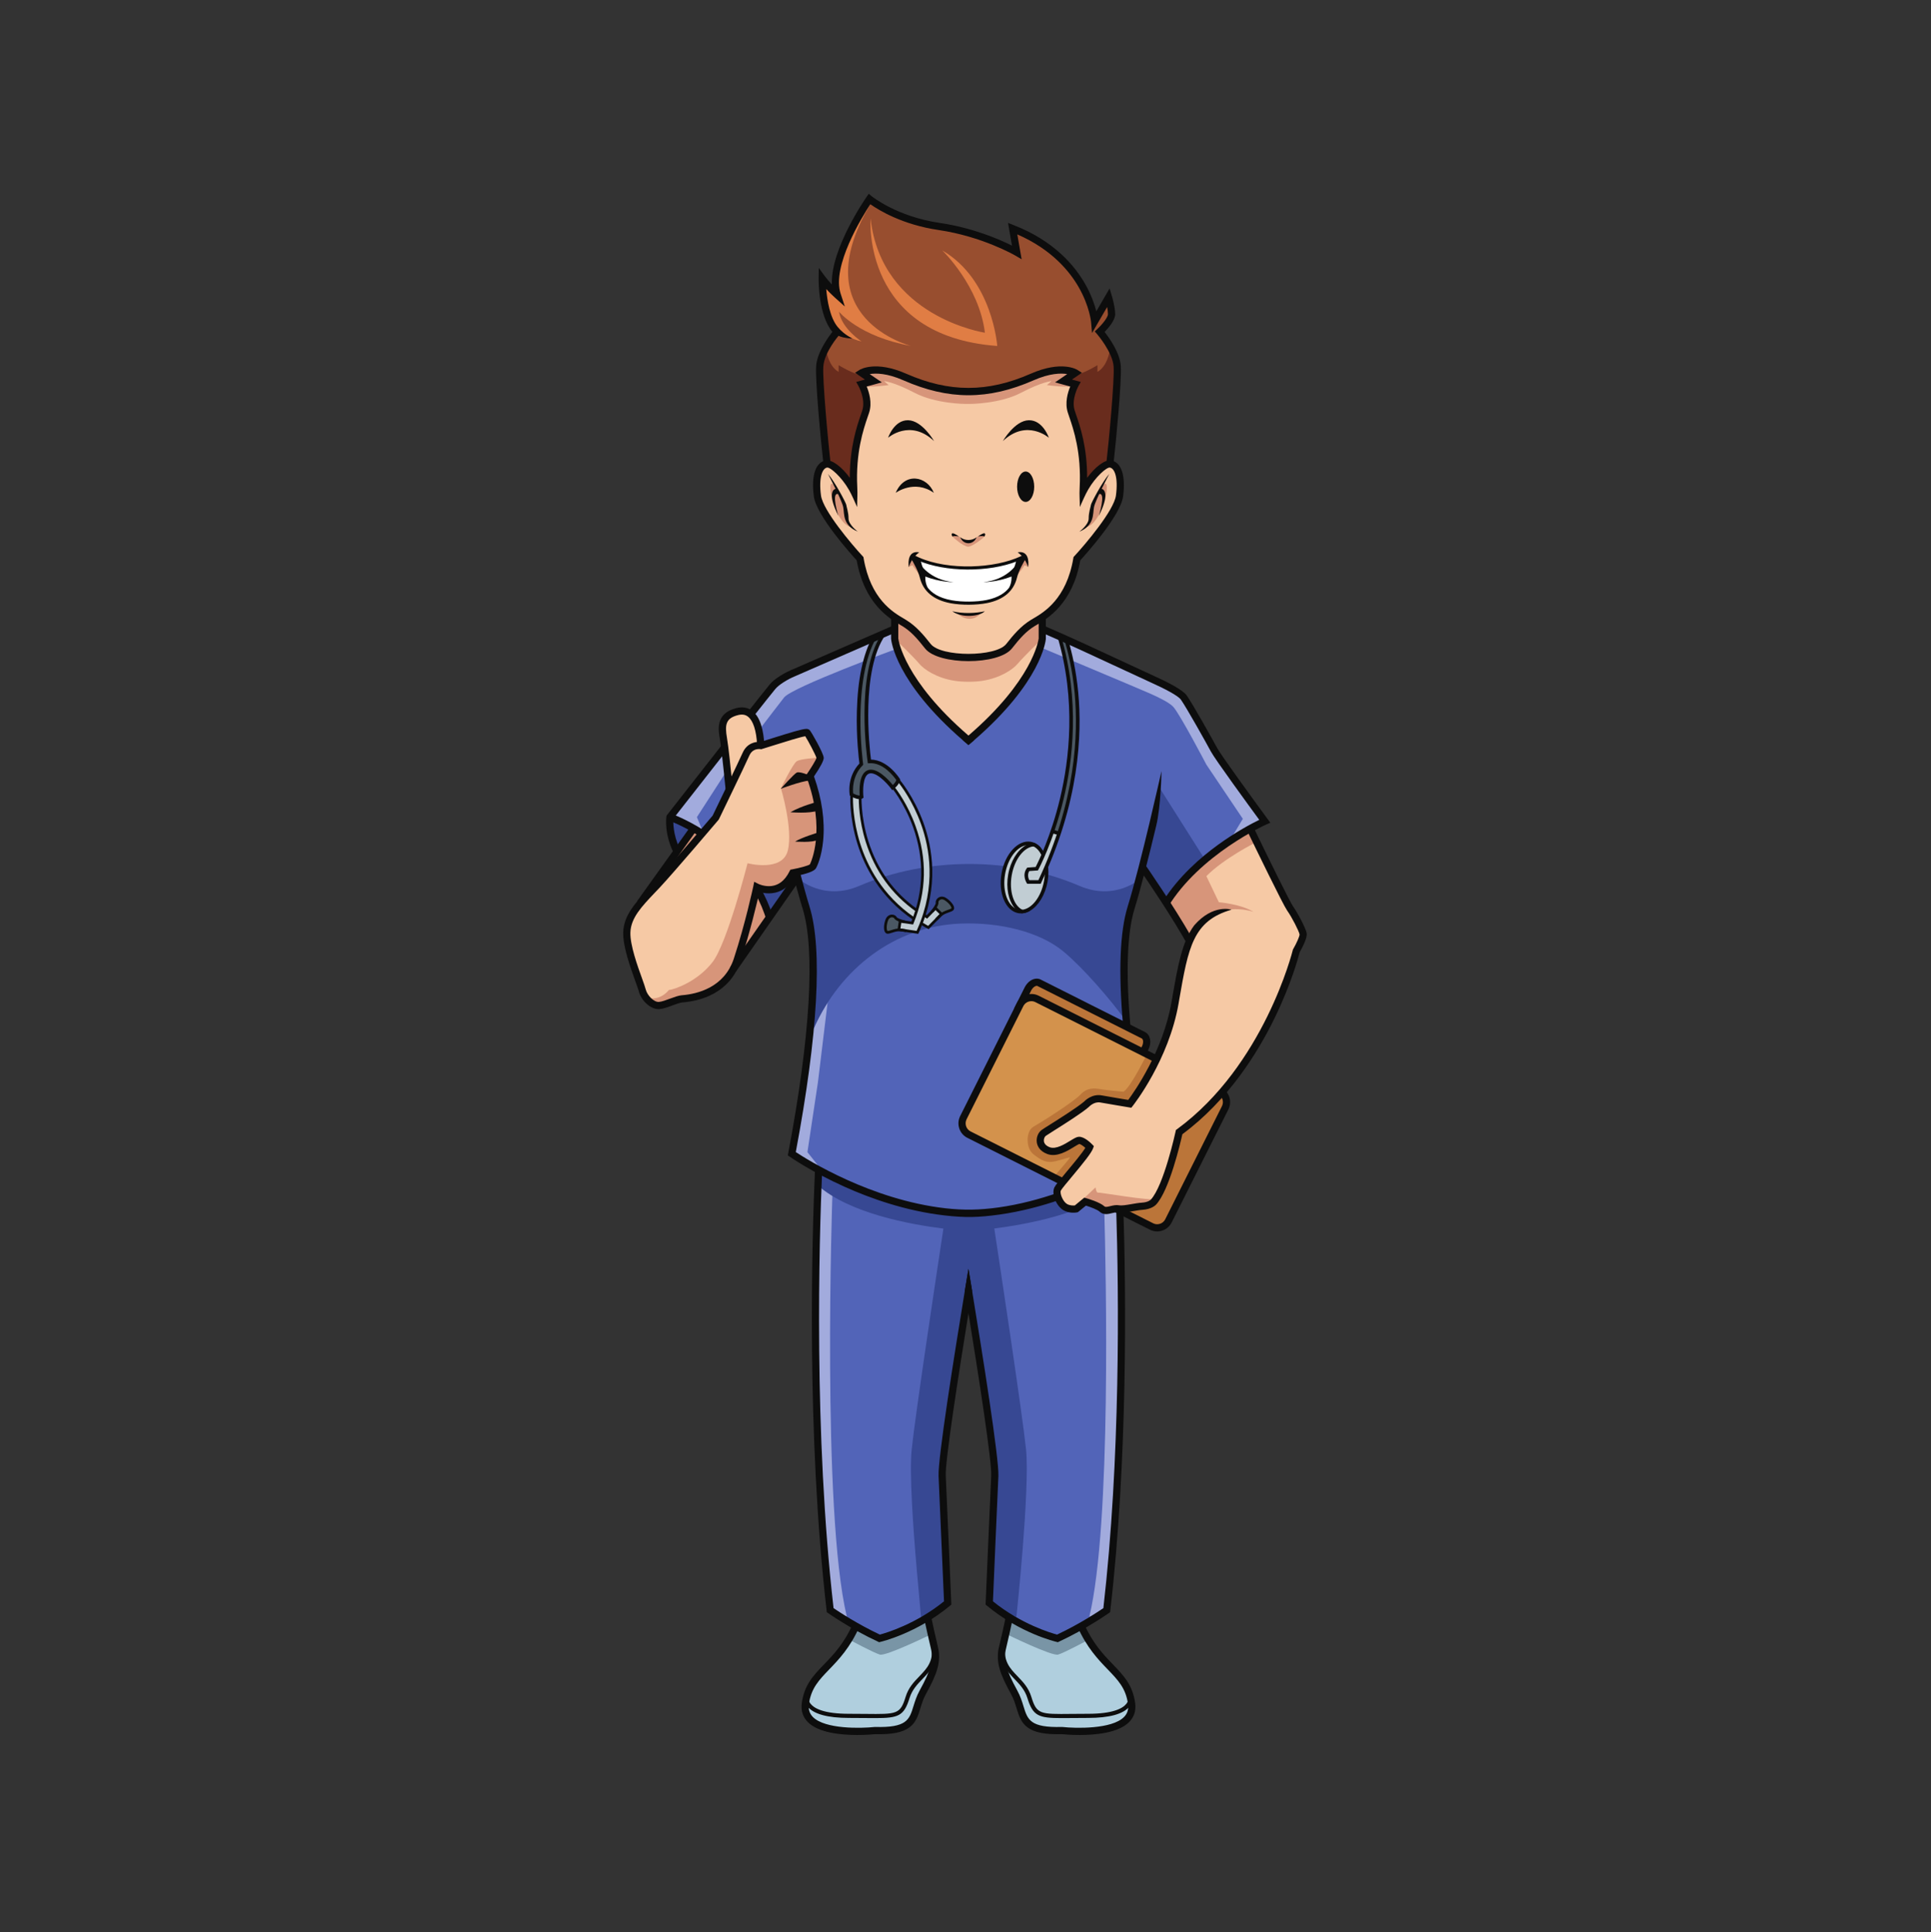 <?xml version="1.0" encoding="UTF-8"?>
<svg xmlns="http://www.w3.org/2000/svg" xmlns:xlink="http://www.w3.org/1999/xlink" width="224.88pt" height="225pt" viewBox="0 0 224.88 225" version="1.2">
<rect x="0" y="0" width="224.88" height="225" fill="#333333" stroke="none"/>
<defs>
<clipPath id="clip1">
  <path d="M 116 188 L 133 188 L 133 202.453 L 116 202.453 Z M 116 188 "/>
</clipPath>
<clipPath id="clip2">
  <path d="M 93 188 L 110 188 L 110 202.453 L 93 202.453 Z M 93 188 "/>
</clipPath>
<clipPath id="clip3">
  <path d="M 72.301 84 L 96 84 L 96 118 L 72.301 118 Z M 72.301 84 "/>
</clipPath>
<clipPath id="clip4">
  <path d="M 120 95 L 152.438 95 L 152.438 142 L 120 142 Z M 120 95 "/>
</clipPath>
<clipPath id="clip5">
  <path d="M 95 22.547 L 131 22.547 L 131 55 L 95 55 Z M 95 22.547 "/>
</clipPath>
</defs>
<g id="surface1">
<path style=" stroke:none;fill-rule:evenodd;fill:rgb(32.159%,39.22%,72.159%);fill-opacity:1;" d="M 84.25 87.473 L 78.066 95.02 C 78.066 95.02 78.402 98.254 79 98.938 L 80.637 96.605 L 81.891 96.949 L 83.426 95.066 L 84.746 92.223 Z M 123.871 74.098 L 121.543 73.391 C 121.477 75.223 120.156 77.801 119.293 79.383 C 118.438 80.941 116.352 83.051 114.816 84.492 C 112.75 86.426 113.109 86.523 111.164 84.719 C 109.609 83.281 107.34 81.027 106.441 79.383 C 105.02 76.785 104.223 74.668 104.191 73.508 C 104.191 73.465 104.094 73.188 104.09 73.152 L 101.863 74.098 L 93.168 78.027 C 93.086 78.336 92.898 78.609 92.602 78.738 C 91.945 79.016 90.902 79.652 90.25 80.09 C 89.492 80.602 87.59 83.344 87.59 83.344 L 88.672 86.629 L 93.086 85.465 L 93.074 85.406 C 93.555 85.301 93.973 85.316 94.102 85.746 C 94.449 86.461 95.223 87.453 95.363 87.93 C 95.562 88.492 95.184 89.059 94.906 89.57 C 94.723 89.902 94.535 90.23 94.336 90.559 C 94.594 91.074 94.703 91.633 94.797 92.207 C 94.902 92.859 95.082 93.496 95.191 94.148 C 95.426 95.547 95.449 97.121 95.281 98.531 C 95.184 99.367 94.984 100.441 94.289 101.008 C 93.957 101.281 92.902 101.504 92.547 101.543 C 93.199 103.496 93.785 105.414 94.336 107.406 C 94.473 108.336 94.609 109.262 94.746 110.191 C 94.531 116.84 94.734 121.551 92.258 134.414 L 95.34 136.332 C 95.34 136.332 95.051 145.285 94.992 148.551 C 94.93 151.82 94.875 164.469 95.199 167.438 C 95.523 170.402 96.031 182.988 96.152 183.77 C 96.27 184.547 96.633 187.363 96.633 187.363 C 96.633 187.363 101.684 190.41 102.496 190.691 C 103.305 190.973 110.035 187.188 110.391 186.523 C 110.391 186.523 110.137 176.445 109.777 172.91 C 109.668 169.328 111.887 155.34 112.258 153.527 C 112.465 152.531 112.68 151.812 112.867 151.363 C 113.055 151.812 113.102 152.406 113.309 153.402 C 113.68 155.215 116.066 170.215 115.871 172.574 C 115.516 176.109 115.34 186.523 115.34 186.523 C 115.695 187.188 122.43 190.973 123.238 190.691 C 124.047 190.41 129.102 187.363 129.102 187.363 C 129.102 187.363 129.461 184.547 129.582 183.77 C 129.699 182.988 130.207 170.402 130.535 167.438 C 130.859 164.469 130.93 152.031 130.867 148.766 C 130.836 146.988 130.648 143.492 130.484 140.672 C 129.691 140.703 129.074 141.082 128.32 140.738 C 127.941 140.57 126.977 139.945 126.543 139.996 C 126.062 140.055 126.055 140.395 125.645 140.602 C 125.18 140.84 124.707 140.883 124.25 140.598 C 123.184 139.934 122.867 138.566 123.477 137.582 C 123.473 137.574 114.367 132.867 113.629 132.488 C 112.938 132.129 111.988 131.469 112.098 130.496 C 112.191 129.648 112.68 128.93 113.039 128.184 C 114.832 124.461 116.82 121.082 118.664 117.441 C 119.086 116.613 119.754 114.523 120.77 114.434 C 121.77 114.344 122.488 115.25 123.336 115.664 C 125.621 116.773 129.312 118.281 131.172 119.609 L 130.988 110.191 C 131.387 107.484 131.883 105.059 132.871 102.461 C 132.961 102.227 133.086 101.809 133.223 101.297 L 136.082 105.059 C 136.082 105.059 137.758 101.809 140.75 99.738 C 143.742 97.664 147.211 95.625 147.211 95.625 C 147.211 95.625 142.023 88.555 141.387 87.395 C 140.75 86.234 138.195 81.043 137.559 80.801 C 133.957 78.918 127.344 75.668 123.871 74.098 "/>
<path style=" stroke:none;fill-rule:evenodd;fill:rgb(63.53%,67.059%,86.67%);fill-opacity:1;" d="M 94.031 134.16 L 95.879 136.484 L 92.484 134.227 C 93.379 129.098 93.926 125.379 94.398 120.301 L 94.789 119.715 C 95.434 118.16 96.383 116.723 96.383 116.723 L 95.254 126.027 L 94.031 134.16 "/>
<path style=" stroke:none;fill-rule:evenodd;fill:rgb(63.53%,67.059%,86.67%);fill-opacity:1;" d="M 96.934 139.266 C 96.934 139.266 95.672 175.949 98.621 188.254 C 98.621 188.254 96.719 188.043 96.586 187.004 C 96.449 185.969 95.621 173.906 95.27 168.992 C 94.914 164.078 95.004 144.375 95.117 143.34 C 95.234 142.301 95.508 137.902 95.508 137.902 C 95.508 137.902 96.961 138.379 96.934 139.266 "/>
<path style=" stroke:none;fill-rule:evenodd;fill:rgb(63.53%,67.059%,86.67%);fill-opacity:1;" d="M 130.168 140.805 C 129.656 140.957 129.109 141 128.602 140.914 C 128.805 148.188 129.441 177.508 126.863 188.254 C 126.863 188.254 128.77 188.043 128.902 187.004 C 129.035 185.969 129.863 173.906 130.219 168.992 C 130.57 164.078 130.48 144.375 130.367 143.34 C 130.316 142.898 130.242 141.859 130.168 140.805 "/>
<path style=" stroke:none;fill-rule:evenodd;fill:rgb(21.57%,28.239%,57.649%);fill-opacity:1;" d="M 130.977 118.676 C 129.359 116.453 126.258 112.816 123.879 110.824 C 121.082 108.484 116.383 107.367 111.84 107.547 C 104.219 107.848 97.891 112.77 94.789 119.715 C 94.598 119.797 94.531 119.918 94.344 119.996 C 94.473 117.559 95.129 109.086 94.297 107.109 C 93.945 106.266 92.914 102.367 92.883 102.246 C 92.953 102.309 95.871 104.957 100.059 103.16 C 107.996 99.754 117.785 99.754 125.723 103.16 C 129.91 104.957 132.828 102.309 132.898 102.246 C 132.863 102.367 131.836 106.266 131.48 107.109 C 130.754 108.84 130.789 116.973 130.977 118.676 "/>
<path style=" stroke:none;fill-rule:evenodd;fill:rgb(96.469%,78.819%,64.709%);fill-opacity:1;" d="M 121.344 71.926 L 121.344 74.246 C 121.344 74.246 120.5 77.582 118.516 80.09 C 116.535 82.598 112.824 86.117 112.824 86.117 C 112.824 86.117 108.266 82.727 106.297 79.129 C 104.328 75.527 103.867 75.074 104.395 71.926 C 104.395 71.926 105.949 72.848 107.055 74.129 C 108.16 75.406 108.957 76.289 110.633 76.547 C 112.309 76.809 116.359 76.395 116.969 75.781 C 117.57 75.168 117.828 74.926 118.516 74.09 C 119.207 73.25 120.82 72.27 121.344 71.926 "/>
<path style=" stroke:none;fill-rule:evenodd;fill:rgb(84.309%,58.429%,47.839%);fill-opacity:1;" d="M 121.133 74.613 C 121.133 74.613 119.199 76.477 118.52 77.285 C 117.965 77.953 116.508 78.941 114.426 79.273 C 113.465 79.426 112.125 79.426 111.168 79.273 C 109.074 78.949 107.609 77.953 107.055 77.285 C 106.379 76.477 104.441 74.613 104.441 74.613 L 104.371 72.082 C 104.371 72.082 106.203 73.059 106.43 73.211 C 106.656 73.359 107.52 74.109 108.211 75.371 C 108.789 76.43 111.82 76.527 112.789 76.535 C 113.754 76.527 116.785 76.43 117.363 75.371 C 118.055 74.109 118.918 73.359 119.145 73.211 C 119.371 73.059 121.203 72.082 121.203 72.082 L 121.133 74.613 "/>
<path style=" stroke:none;fill-rule:evenodd;fill:rgb(63.53%,67.059%,86.67%);fill-opacity:1;" d="M 121.43 75.484 C 121.43 75.484 133.051 80.363 133.949 80.766 C 134.992 81.227 136.211 81.832 136.641 82.312 C 137.438 83.199 140.492 89.035 140.492 89.035 L 144.738 95.348 L 143.145 97.992 L 147.078 95.449 C 147.078 95.449 142.125 88.742 141.512 87.602 C 140.898 86.465 138.395 81.285 137.738 80.941 C 135.633 79.633 127.613 75.852 121.543 73.391 C 121.543 73.508 121.43 75.484 121.43 75.484 "/>
<path style=" stroke:none;fill-rule:evenodd;fill:rgb(69.019%,81.18%,87.059%);fill-opacity:1;" d="M 108.035 188.82 C 108.035 188.82 109.293 191.691 109.027 193.168 C 108.758 194.648 107.84 196.645 107.359 197.723 C 106.883 198.805 106.996 200.629 104.449 201.281 C 101.902 201.934 92.754 202.48 93.734 198.145 C 93.734 198.145 93.879 196.25 95.074 195.27 C 96.27 194.289 98.066 192.172 98.145 192.051 C 98.227 191.93 99.625 189.414 99.625 189.414 C 99.625 189.414 101.855 190.723 102.375 190.707 C 102.895 190.691 107.949 187.945 108.035 188.82 "/>
<path style=" stroke:none;fill-rule:evenodd;fill:rgb(69.019%,81.18%,87.059%);fill-opacity:1;" d="M 117.547 188.82 C 117.547 188.82 116.285 191.691 116.555 193.168 C 116.824 194.648 117.742 196.645 118.223 197.723 C 118.699 198.805 118.586 200.629 121.133 201.281 C 123.68 201.934 132.828 202.48 131.848 198.145 C 131.848 198.145 131.703 196.25 130.508 195.27 C 129.309 194.289 127.516 192.172 127.438 192.051 C 127.355 191.93 125.957 189.414 125.957 189.414 C 125.957 189.414 123.727 190.723 123.207 190.707 C 122.688 190.691 117.633 187.945 117.547 188.82 "/>
<path style=" stroke:none;fill-rule:evenodd;fill:rgb(29.41%,34.509%,38.82%);fill-opacity:1;" d="M 122.574 96.762 L 123.348 97.008 C 123.348 97.008 123.707 96.016 123.965 95.109 C 124.227 94.199 124.824 91.055 125.023 90.055 C 125.223 89.055 125.594 84.738 125.5 83.559 C 125.41 82.379 125.32 80.145 125.211 79.223 C 125.102 78.305 124.48 74.828 124.086 74.047 C 123.98 74.043 123.562 74.254 123.457 74.316 C 123.457 74.316 123.793 75.746 124.043 76.887 C 124.293 78.023 124.602 79.742 124.652 80.66 C 124.703 81.578 124.793 83.477 124.742 84.398 C 124.695 85.316 124.602 88.223 124.344 89.395 C 124.086 90.562 123.246 95.613 122.574 96.762 "/>
<path style=" stroke:none;fill-rule:evenodd;fill:rgb(75.69%,80.389%,82.75%);fill-opacity:1;" d="M 123.406 97.008 L 122.574 96.824 L 121.516 99.387 C 121.516 99.387 120.863 98.121 119.457 98.242 C 118.051 98.359 117.176 100.363 116.93 101.5 C 116.684 102.641 116.816 104.25 117.453 105.246 C 118.086 106.242 119.332 106.395 119.863 105.922 C 120.391 105.449 121.715 104.582 121.867 102.789 C 122.016 101 121.969 100.73 121.969 100.73 C 121.969 100.73 122.77 98.676 122.922 98.203 C 123.07 97.734 123.406 97.008 123.406 97.008 "/>
<path style=" stroke:none;fill-rule:evenodd;fill:rgb(63.53%,67.059%,86.67%);fill-opacity:1;" d="M 104.504 75.516 C 104.504 75.516 92.309 79.992 91.32 81.207 C 90.973 81.637 88.5 84.875 88.5 84.875 L 87.418 83.008 L 90.352 79.539 L 93.168 78.027 L 104.172 73.426 L 104.504 75.516 "/>
<path style=" stroke:none;fill-rule:evenodd;fill:rgb(29.41%,34.509%,38.82%);fill-opacity:1;" d="M 103.949 91.719 L 104.609 90.781 C 104.609 90.781 104.277 90.191 103.551 89.551 C 102.824 88.914 101.238 88.633 101.238 88.633 C 101.238 88.633 100.938 85.027 100.887 83.75 C 100.84 82.469 101.027 79.773 101.188 78.613 C 101.348 77.457 101.957 75.465 102.262 74.906 C 102.562 74.348 102.742 73.969 102.742 73.969 L 101.828 74.348 C 101.828 74.348 101.258 75.617 101.238 75.656 C 101.215 75.695 100.406 78.07 100.199 79.512 C 99.992 80.953 99.82 84.238 99.973 85.426 C 100.121 86.617 100.262 88.941 100.262 88.941 C 100.262 88.941 99.363 90.039 99.273 90.59 C 99.184 91.141 99.105 92.5 99.105 92.5 C 99.105 92.5 100.133 93.059 100.301 92.68 C 100.301 92.68 100.133 90.527 100.879 90.055 C 101.629 89.582 103.043 90.055 103.949 91.719 "/>
<path style=" stroke:none;fill-rule:evenodd;fill:rgb(29.41%,34.509%,38.82%);fill-opacity:1;" d="M 109.699 106.445 L 108.926 105.711 C 108.926 105.711 109.055 105.406 109.105 105.254 C 109.16 105.105 109.141 104.941 109.227 104.855 C 109.309 104.773 109.75 104.43 110.07 104.68 C 110.391 104.926 110.945 105.512 110.926 105.68 C 110.902 105.855 110.879 105.93 110.742 105.973 C 110.609 106.02 109.699 106.445 109.699 106.445 "/>
<path style=" stroke:none;fill-rule:evenodd;fill:rgb(29.41%,34.509%,38.82%);fill-opacity:1;" d="M 104.852 107.246 L 104.699 108.266 L 103.781 108.477 C 103.781 108.477 103.242 108.648 103.199 108.477 C 103.152 108.305 103.117 107.75 103.199 107.473 C 103.281 107.195 103.406 106.836 103.52 106.754 C 103.633 106.672 103.684 106.641 103.75 106.672 C 103.82 106.699 103.957 106.707 104 106.738 C 104.043 106.77 104.469 107.031 104.469 107.031 L 104.852 107.246 "/>
<path style=" stroke:none;fill-rule:evenodd;fill:rgb(75.69%,80.389%,82.75%);fill-opacity:1;" d="M 104.609 90.922 L 104.023 91.617 C 104.023 91.617 105.098 93.238 105.453 93.938 C 105.816 94.637 106.734 96.844 106.961 97.902 C 107.191 98.961 107.488 101.102 107.41 102.41 C 107.332 103.719 106.965 105.52 106.832 105.906 C 106.703 106.297 106.246 107.406 106.246 107.406 L 104.848 107.277 L 104.711 108.199 L 106.832 108.555 C 106.832 108.555 107.57 106.855 108.09 104.719 C 108.609 102.578 108.438 99.703 108.09 98.297 C 107.742 96.887 107.113 94.859 106.504 93.789 C 105.895 92.719 104.609 90.922 104.609 90.922 "/>
<path style=" stroke:none;fill-rule:evenodd;fill:rgb(75.69%,80.389%,82.75%);fill-opacity:1;" d="M 100.148 92.812 L 99.242 92.57 C 99.242 92.57 99.184 94.539 99.422 95.906 C 99.664 97.277 100.379 99.082 100.719 100.164 C 101.059 101.242 102.883 103.699 103.48 104.477 C 104.078 105.258 106.523 107.047 107.285 107.523 C 108.051 108.004 108.23 107.977 108.23 107.977 L 109.645 106.445 L 108.926 105.785 L 107.98 106.777 C 107.98 106.777 105.297 105.148 104.559 104.148 C 103.82 103.148 102.215 101.523 101.438 99.223 C 100.66 96.926 99.949 94.445 100.148 92.812 "/>
<path style=" stroke:none;fill-rule:evenodd;fill:rgb(21.57%,28.239%,57.649%);fill-opacity:1;" d="M 115.793 143.051 C 116.375 146.891 119.062 164.625 119.488 168.754 C 119.965 173.387 118.371 188.254 118.371 188.254 C 118.371 188.254 116.465 188.117 115.23 186.258 C 115 184.566 115.953 175.348 115.77 170.914 C 115.609 166.922 113.637 154.832 112.832 151.738 C 112.023 154.832 109.965 166.586 109.805 170.574 C 109.625 175.012 110.328 181.961 110.434 186.258 C 109.723 187.633 107.289 188.633 107.289 188.633 C 107.289 188.633 107.039 185.895 106.762 182.762 C 106.348 178.035 105.887 171.543 106.176 168.754 C 106.602 164.629 109.281 146.918 109.867 143.062 C 105.922 142.57 98.871 141.262 95.207 138.004 L 95.324 136.172 C 95.324 136.172 101.43 139.742 108.348 140.926 C 111.234 141.418 114.449 141.414 117.336 140.91 C 119.508 140.531 121.602 139.918 123.445 139.254 C 123.637 139.812 123.988 140.355 124.609 140.469 C 125.254 140.594 125.801 140.266 126.285 139.883 C 126.508 140.023 126.746 140.109 126.992 140.145 C 123.324 141.863 118.727 142.68 115.793 143.051 "/>
<path style=" stroke:none;fill-rule:evenodd;fill:rgb(47.449%,58.429%,65.099%);fill-opacity:1;" d="M 99.023 190.992 C 99.023 190.992 101.746 192.461 102.465 192.668 C 103.184 192.879 108.387 190.332 108.387 190.332 L 108.121 188.254 C 108.121 188.254 103.035 190.93 102.613 190.871 C 102.195 190.809 99.555 189.539 99.555 189.539 L 99.023 190.992 "/>
<path style=" stroke:none;fill-rule:evenodd;fill:rgb(47.449%,58.429%,65.099%);fill-opacity:1;" d="M 126.668 190.992 C 126.668 190.992 123.949 192.461 123.227 192.668 C 122.512 192.879 117.305 190.332 117.305 190.332 L 117.57 188.254 C 117.57 188.254 122.66 190.93 123.078 190.871 C 123.496 190.809 126.141 189.539 126.141 189.539 L 126.668 190.992 "/>
<path style=" stroke:none;fill-rule:evenodd;fill:rgb(21.57%,28.239%,57.649%);fill-opacity:1;" d="M 89.902 106.66 C 89.969 106.496 92.895 102.555 92.883 102.52 C 92.871 102.48 92.277 102.246 92.277 102.246 C 91.16 103.551 90.141 103.707 88.527 103.348 L 88.297 103.727 L 89.902 106.66 "/>
<path style=" stroke:none;fill-rule:evenodd;fill:rgb(96.469%,78.819%,64.709%);fill-opacity:1;" d="M 145.773 96.605 L 149.965 105.246 C 149.965 105.246 151.758 107.996 151.801 108.973 C 151.84 109.949 150.324 112.328 149.445 114.809 C 148.566 117.285 145.137 125.039 141.148 128.473 L 137.238 131.988 C 137.238 131.988 135.504 139.785 133.688 140.504 L 129.074 140.957 L 126.512 140.004 C 126.512 140.004 125.438 140.988 125.27 140.957 C 125.105 140.926 122.691 140.66 123.223 138.547 C 123.223 138.547 127.137 134.27 126.863 133.469 C 126.586 132.668 125.789 132.711 125.191 133.066 C 124.594 133.43 122.082 134.906 121.203 133.066 C 121.203 133.066 120.824 132.188 121.691 131.789 C 122.559 131.391 127.465 128.074 127.465 128.074 L 131.695 128.395 C 131.695 128.395 134.711 125.367 135.883 120.562 C 137.055 115.762 137.441 111.691 138.699 109.293 L 136.082 105.059 C 136.082 105.059 139.352 98.902 145.773 96.605 "/>
<path style=" stroke:none;fill-rule:evenodd;fill:rgb(84.309%,58.429%,47.839%);fill-opacity:1;" d="M 78.742 100.273 L 81.492 96.949 C 81.492 96.949 80.766 96.406 80.531 96.438 C 80.297 96.465 77.258 101.625 77.258 101.625 L 78.742 100.273 "/>
<path style=" stroke:none;fill-rule:evenodd;fill:rgb(84.309%,58.429%,47.839%);fill-opacity:1;" d="M 88.297 103.988 L 89.637 106.863 L 86.074 111.145 C 86.074 111.145 87.555 104.832 88.297 103.988 "/>
<path style=" stroke:none;fill-rule:evenodd;fill:rgb(96.469%,78.819%,64.709%);fill-opacity:1;" d="M 83.426 95.066 C 83.32 95.195 75.988 103.348 75.988 103.348 C 75.988 103.348 73.102 105.738 73.027 108.395 C 72.949 111.051 74.551 115.98 75.359 116.578 C 76.168 117.176 76.551 117.344 77.258 116.996 C 77.961 116.645 78.836 116.488 79.969 116.34 C 81.102 116.188 84.691 115.273 85.684 112.02 C 86.668 108.77 88.164 103.348 88.164 103.348 C 88.164 103.348 91.145 104.531 92.348 101.77 C 92.348 101.77 94.367 101.301 94.707 100.52 C 95.047 99.746 95.516 97.02 95.191 94.148 C 94.867 91.281 94.418 90.422 94.418 90.422 C 94.418 90.422 95.703 89.062 95.508 88.285 C 95.312 87.504 94.297 85.699 94.09 85.465 C 93.879 85.227 93.52 85.348 92.883 85.516 C 92.242 85.688 88.5 86.754 88.5 86.754 L 87.387 87.145 C 87.387 87.145 86.441 88.316 86.074 89.664 C 85.711 91.012 83.426 95.066 83.426 95.066 "/>
<path style=" stroke:none;fill-rule:evenodd;fill:rgb(96.469%,78.819%,64.709%);fill-opacity:1;" d="M 84.883 91.059 L 84.25 85.227 C 84.25 85.227 83.617 83.453 85.023 83.008 C 86.43 82.559 87.086 82.195 87.418 83.008 C 87.746 83.816 88.73 86.27 88.73 86.27 L 88.73 86.629 C 88.73 86.629 87.688 86.848 87.355 87.266 C 87.027 87.684 84.746 92.223 84.746 92.223 L 84.883 91.059 "/>
<path style=" stroke:none;fill-rule:evenodd;fill:rgb(82.75%,57.249%,29.799%);fill-opacity:1;" d="M 134.828 123.348 C 134.828 123.348 120.742 116.305 120.727 116.305 C 120.715 116.305 119.875 115.176 119.066 116.707 C 118.254 118.234 112.094 130.66 112.094 130.66 C 112.094 130.66 111.402 131.352 112.965 132.16 C 114.523 132.969 123.707 137.477 123.707 137.477 L 126.992 133.598 C 126.992 133.598 126.129 132.309 125.562 132.758 C 124.992 133.207 122.988 134.41 122.27 134.109 C 121.551 133.809 120.691 133.008 121.195 132.402 C 121.691 131.789 127.113 128.082 127.113 128.082 C 127.113 128.082 129.559 128.23 130.227 128.281 C 130.891 128.332 131.695 128.395 131.695 128.395 L 134.828 123.348 "/>
<path style=" stroke:none;fill-rule:evenodd;fill:rgb(82.75%,57.249%,29.799%);fill-opacity:1;" d="M 142.141 127.277 C 142.141 127.277 143.062 127.727 142.793 128.652 C 142.523 129.582 135.914 142.5 135.914 142.5 C 135.914 142.5 135.793 143.102 135.074 142.949 C 134.355 142.801 130.836 140.957 130.836 140.957 C 130.836 140.957 133.371 140.965 134.266 139.758 C 135.164 138.547 137.258 133.047 137.438 131.809 C 137.438 131.809 141.469 127.781 142.141 127.277 "/>
<path style=" stroke:none;fill-rule:evenodd;fill:rgb(73.329%,45.879%,22.35%);fill-opacity:1;" d="M 119.219 116.449 C 119.219 116.449 119.816 113.969 120.727 114.359 C 121.637 114.75 133.238 120.688 133.238 120.688 C 133.238 120.688 133.66 120.832 133.43 121.469 C 133.195 122.105 133.051 122.387 133.051 122.387 L 120.109 116.188 C 120.109 116.188 119.461 116.02 119.219 116.449 "/>
<path style=" stroke:none;fill-rule:evenodd;fill:rgb(73.329%,45.879%,22.35%);fill-opacity:1;" d="M 137.438 131.809 L 142.195 127.457 C 142.195 127.457 143.16 127.805 142.793 128.652 C 142.426 129.504 135.914 142.5 135.914 142.5 C 135.914 142.5 135.418 143.117 134.828 142.973 C 134.238 142.828 130.836 140.957 130.836 140.957 C 130.836 140.957 133.789 140.82 134.355 139.832 C 134.922 138.844 136.121 136.41 136.375 135.125 C 136.629 133.84 136.777 132.059 137.438 131.809 "/>
<path style=" stroke:none;fill-rule:evenodd;fill:rgb(73.329%,45.879%,22.35%);fill-opacity:1;" d="M 133.496 122.898 C 133.496 122.898 131.68 126.613 130.836 127.125 C 130.836 127.125 128.852 126.949 128.164 126.828 C 127.477 126.707 126.609 126.613 125.832 127.457 C 125.051 128.297 121.254 130.691 120.355 131.199 C 119.457 131.711 119.43 133.688 120.355 134.41 C 121.281 135.129 121.879 135.473 122.898 135.223 C 123.914 134.977 124.602 134.707 124.602 134.797 C 124.602 134.887 122.75 137.008 122.75 137.008 L 123.824 137.707 L 126.863 133.676 C 126.863 133.676 126.102 132.457 125.562 132.758 C 125.023 133.059 123.828 133.988 123.047 134.047 C 122.27 134.109 120.871 133.16 121.121 132.629 C 121.371 132.102 121.582 131.832 122.031 131.562 C 122.48 131.293 127.262 128.094 127.262 128.094 C 127.262 128.094 131.402 128.926 131.844 128.324 C 132.285 127.723 135.027 123.145 135.027 123.145 L 133.496 122.898 "/>
<path style=" stroke:none;fill-rule:evenodd;fill:rgb(84.309%,58.429%,47.839%);fill-opacity:1;" d="M 146.172 98.133 C 146.172 98.133 142.555 99.941 140.492 102.02 L 141.945 105.059 C 141.945 105.059 144.496 105.262 145.973 106.18 C 145.973 106.18 141.137 104.445 138.609 109.145 L 135.926 104.852 C 135.926 104.852 139.867 98.609 145.992 96.359 L 146.172 98.133 "/>
<path style=" stroke:none;fill-rule:evenodd;fill:rgb(84.309%,58.429%,47.839%);fill-opacity:1;" d="M 126.188 139.582 L 127.586 138.262 C 127.586 138.262 127.664 138.918 127.863 138.871 C 128.062 138.824 134.148 139.902 134.496 139.582 C 134.844 139.266 134.371 140.352 133.234 140.504 C 132.098 140.66 130.625 140.75 130.023 140.863 C 129.418 140.98 129.148 141.176 128.82 140.957 C 128.492 140.738 127.348 140.297 127.348 140.297 C 127.348 140.297 125.699 140.047 126.188 139.582 "/>
<path style=" stroke:none;fill-rule:evenodd;fill:rgb(84.309%,58.429%,47.839%);fill-opacity:1;" d="M 95.133 88.254 C 95.133 88.254 93.258 88.344 92.789 88.641 C 92.324 88.941 90.945 91.789 90.945 91.789 C 90.945 91.789 92.371 96.473 91.75 99.031 C 91.125 101.59 87.059 100.52 87.059 100.52 C 87.059 100.52 84.691 109.805 82.988 112.02 C 81.281 114.238 78.645 115.199 77.887 115.285 C 77.887 115.285 77.094 116.395 75.719 116.246 C 75.719 116.246 76.336 117.355 76.797 117.176 C 77.258 116.996 78.199 116.375 79.008 116.367 C 79.82 116.359 83.93 115.859 85.023 113.414 C 86.117 110.969 86.727 108.539 87.07 107.297 C 87.418 106.055 88.297 103.395 88.297 103.395 C 88.297 103.395 89.691 104.109 90.918 103.27 C 92.141 102.43 92.473 101.504 92.473 101.504 C 92.473 101.504 94.281 101.633 94.707 100.52 C 95.137 99.41 96.289 95.922 94.59 90.891 L 94.703 89.93 L 95.254 89.035 C 95.254 89.035 95.434 87.984 95.133 88.254 "/>
<path style=" stroke:none;fill-rule:evenodd;fill:rgb(21.57%,28.239%,57.649%);fill-opacity:1;" d="M 135.047 91.75 L 140.215 99.91 L 135.926 105.059 L 133.02 101.215 L 135.047 91.75 "/>
<path style=" stroke:none;fill-rule:evenodd;fill:rgb(21.57%,28.239%,57.649%);fill-opacity:1;" d="M 79.078 99.031 L 80.793 96.605 L 78.102 95.348 C 78.102 95.348 77.922 97.762 79.078 99.031 "/>
<path style=" stroke:none;fill-rule:evenodd;fill:rgb(63.53%,67.059%,86.67%);fill-opacity:1;" d="M 84.746 89.594 L 81.16 95.148 L 81.852 96.824 L 78.094 95.109 L 84.277 87.156 L 84.746 89.594 "/>
<path style=" stroke:none;fill-rule:evenodd;fill:rgb(5.099%,5.099%,5.099%);fill-opacity:1;" d="M 113.434 86.203 C 113.223 86.383 113.008 86.57 112.785 86.754 C 112.566 86.57 112.348 86.387 112.137 86.203 C 104.301 79.426 103.793 74.621 103.777 74.402 L 103.773 74.367 L 103.773 71.5 C 103.824 71.543 103.871 71.582 103.93 71.621 C 104.137 71.773 104.367 71.875 104.613 71.965 L 104.613 74.348 C 104.648 74.625 105.348 79.242 112.785 85.652 C 112.996 85.836 113.211 86.02 113.434 86.203 "/>
<path style=" stroke:none;fill-rule:evenodd;fill:rgb(5.099%,5.099%,5.099%);fill-opacity:1;" d="M 121.797 71.5 L 121.797 74.402 C 121.777 74.621 121.273 79.426 113.434 86.203 C 113.223 86.383 113.008 86.57 112.785 86.754 C 112.566 86.57 112.348 86.387 112.137 86.203 C 112.359 86.02 112.574 85.836 112.785 85.652 C 120.227 79.242 120.926 74.625 120.961 74.348 L 120.961 71.965 C 121.207 71.875 121.438 71.773 121.645 71.621 C 121.699 71.582 121.75 71.543 121.797 71.5 "/>
<path style=" stroke:none;fill-rule:evenodd;fill:rgb(5.099%,5.099%,5.099%);fill-opacity:1;" d="M 121.133 73.586 C 121.188 73.293 121.211 73 121.215 72.707 C 122.949 73.453 124.652 74.203 126.367 74.996 C 129.316 76.363 134.105 78.582 134.398 78.715 C 135.902 79.391 137.746 80.316 138.219 81.004 C 138.941 82.047 141.152 85.996 141.758 87.117 C 142.188 87.918 145.785 92.871 147.629 95.379 L 147.938 95.801 L 147.461 96.012 C 147.375 96.047 139.727 99.484 135.988 105.652 C 135.895 105.363 135.703 105.113 135.43 104.957 C 137.246 102.082 139.805 99.855 141.844 98.375 C 143.945 96.852 145.812 95.875 146.652 95.465 C 145.5 93.895 141.512 88.434 141.02 87.516 C 140.441 86.438 138.227 82.48 137.531 81.48 C 137.211 81.012 135.648 80.203 134.109 79.508 C 133.855 79.395 128.992 77.141 125.938 75.727 C 124.336 74.988 122.754 74.285 121.133 73.586 "/>
<path style=" stroke:none;fill-rule:evenodd;fill:rgb(5.099%,5.099%,5.099%);fill-opacity:1;" d="M 129.988 140.641 C 130.309 150.941 130.488 169.852 128.496 187.258 C 127.914 187.656 125.719 189.113 123.105 190.34 C 122.383 190.148 118.918 189.125 115.637 186.465 C 115.703 184.852 116.148 174.484 116.27 171.891 C 116.363 169.879 114.418 157.664 113.211 150.32 C 113.055 149.371 112.91 148.504 112.785 147.75 C 112.66 148.504 112.516 149.371 112.359 150.32 C 112.492 151.133 112.637 152.008 112.785 152.922 C 113.973 160.23 115.512 170.137 115.434 171.852 C 115.301 174.656 114.793 186.516 114.789 186.637 L 114.781 186.848 L 114.941 186.98 C 118.805 190.18 122.883 191.152 123.051 191.191 L 123.195 191.227 L 123.324 191.164 C 126.5 189.695 129.105 187.852 129.133 187.836 L 129.285 187.727 L 129.305 187.539 C 131.336 169.977 131.145 150.852 130.82 140.504 C 130.562 140.637 130.27 140.688 129.988 140.641 "/>
<path style=" stroke:none;fill-rule:evenodd;fill:rgb(5.099%,5.099%,5.099%);fill-opacity:1;" d="M 113.211 150.32 C 113.055 149.371 112.91 148.504 112.785 147.75 C 112.66 148.504 112.516 149.371 112.359 150.32 C 111.152 157.664 109.207 169.879 109.305 171.891 C 109.426 174.484 109.867 184.852 109.938 186.465 C 106.66 189.121 103.188 190.148 102.465 190.34 C 99.855 189.113 97.66 187.656 97.074 187.258 C 94.746 166.934 95.387 144.555 95.75 136.227 C 95.723 136.23 95.699 136.23 95.672 136.23 C 95.363 136.23 95.113 136.141 94.918 135.992 C 94.559 144.215 93.887 166.953 96.266 187.539 L 96.285 187.727 L 96.438 187.836 C 96.465 187.852 99.074 189.695 102.25 191.164 L 102.379 191.227 L 102.52 191.191 C 102.691 191.152 106.77 190.18 110.633 186.98 L 110.793 186.848 L 110.781 186.637 C 110.777 186.516 110.273 174.656 110.141 171.852 C 110.059 170.137 111.602 160.23 112.785 152.922 C 112.934 152.008 113.078 151.133 113.211 150.32 "/>
<g clip-path="url(#clip1)" clip-rule="nonzero">
<path style=" stroke:none;fill-rule:evenodd;fill:rgb(5.099%,5.099%,5.099%);fill-opacity:1;" d="M 132.199 198.332 C 131.918 196.211 130.848 195.102 129.609 193.816 C 128.508 192.672 127.277 191.395 126.246 189.082 C 126.039 189.27 125.773 189.395 125.48 189.414 C 126.578 191.875 127.906 193.258 129.008 194.398 C 130.191 195.625 131.125 196.594 131.367 198.441 C 131.449 199.043 131.297 199.527 130.91 199.926 C 129.488 201.379 125.246 201.262 123.73 201.098 L 123.703 201.094 L 123.676 201.094 C 119.961 201.199 119.676 200.25 119.191 198.676 C 119.023 198.125 118.828 197.5 118.473 196.855 C 117.137 194.434 116.832 193.277 117.176 191.902 C 117.398 190.996 117.723 189.496 117.957 188.406 C 117.621 188.367 117.363 188.215 117.188 188 C 116.957 189.09 116.598 190.738 116.359 191.699 C 115.914 193.496 116.453 194.926 117.742 197.262 C 118.055 197.832 118.227 198.387 118.391 198.926 C 118.652 199.773 118.898 200.578 119.668 201.148 C 120.469 201.742 121.699 201.984 123.672 201.934 C 123.848 201.953 124.668 202.031 125.73 202.031 C 127.613 202.031 130.266 201.785 131.508 200.512 C 132.082 199.926 132.312 199.195 132.199 198.332 "/>
</g>
<path style=" stroke:none;fill-rule:evenodd;fill:rgb(5.099%,5.099%,5.099%);fill-opacity:1;" d="M 123.629 200.062 C 120.961 200.062 120.293 199.824 119.648 197.73 C 119.355 196.77 118.746 196.137 118.156 195.523 C 117.25 194.578 116.309 193.602 116.598 191.484 L 117.074 191.551 C 116.812 193.434 117.598 194.25 118.504 195.195 C 119.129 195.844 119.781 196.516 120.109 197.594 C 120.73 199.621 121.117 199.617 124.801 199.574 C 125.359 199.57 125.988 199.562 126.699 199.562 C 129.613 199.562 130.734 198.938 131.164 198.41 C 131.469 198.035 131.41 197.715 131.41 197.711 L 131.879 197.613 C 131.883 197.637 131.988 198.16 131.535 198.715 C 130.816 199.598 129.191 200.043 126.699 200.043 C 125.992 200.043 125.359 200.047 124.809 200.055 C 124.375 200.059 123.984 200.062 123.629 200.062 "/>
<g clip-path="url(#clip2)" clip-rule="nonzero">
<path style=" stroke:none;fill-rule:evenodd;fill:rgb(5.099%,5.099%,5.099%);fill-opacity:1;" d="M 108.406 188.094 C 108.164 188.246 107.906 188.371 107.625 188.453 C 107.855 189.535 108.176 191.008 108.398 191.902 C 108.738 193.277 108.434 194.434 107.098 196.855 C 106.742 197.5 106.551 198.125 106.379 198.676 C 105.898 200.25 105.609 201.199 101.898 201.094 L 101.867 201.094 L 101.84 201.098 C 100.324 201.262 96.082 201.379 94.66 199.926 C 94.277 199.527 94.125 199.043 94.203 198.441 C 94.449 196.594 95.383 195.625 96.566 194.398 C 97.672 193.25 99.012 191.859 100.113 189.363 C 99.836 189.332 99.566 189.215 99.359 189.008 C 98.324 191.367 97.078 192.66 95.961 193.816 C 94.723 195.102 93.652 196.211 93.375 198.332 C 93.262 199.195 93.492 199.926 94.062 200.512 C 95.305 201.785 97.957 202.031 99.84 202.031 C 100.906 202.031 101.723 201.953 101.902 201.934 C 103.871 201.984 105.102 201.742 105.906 201.148 C 106.676 200.578 106.922 199.773 107.18 198.926 C 107.348 198.387 107.516 197.832 107.832 197.262 C 109.121 194.926 109.656 193.496 109.211 191.699 C 108.98 190.766 108.637 189.184 108.406 188.094 "/>
</g>
<path style=" stroke:none;fill-rule:evenodd;fill:rgb(5.099%,5.099%,5.099%);fill-opacity:1;" d="M 101.945 200.062 C 104.613 200.062 105.281 199.824 105.922 197.73 C 106.219 196.77 106.824 196.137 107.414 195.523 C 108.324 194.578 109.266 193.602 108.973 191.484 L 108.5 191.551 C 108.758 193.434 107.977 194.25 107.07 195.195 C 106.441 195.844 105.793 196.516 105.465 197.594 C 104.844 199.621 104.457 199.617 100.77 199.574 C 100.215 199.57 99.586 199.562 98.871 199.562 C 95.957 199.562 94.836 198.938 94.41 198.41 C 94.105 198.035 94.16 197.715 94.16 197.711 L 93.691 197.613 C 93.688 197.637 93.586 198.16 94.039 198.715 C 94.754 199.598 96.379 200.043 98.871 200.043 C 99.582 200.043 100.211 200.047 100.766 200.055 C 101.199 200.059 101.59 200.062 101.945 200.062 "/>
<path style=" stroke:none;fill-rule:evenodd;fill:rgb(5.099%,5.099%,5.099%);fill-opacity:1;" d="M 125.566 80.609 C 125.328 78.102 124.855 76.062 124.422 74.59 C 124.281 74.117 123.855 74.18 123.91 74.359 C 124.367 75.828 124.895 77.973 125.148 80.672 C 125.609 85.566 125.25 93.32 120.93 102.492 L 119.867 102.492 C 119.773 102.301 119.613 101.855 119.863 101.43 L 120.867 101.359 L 120.926 101.262 C 120.941 101.227 122.672 98.02 123.852 93.09 C 124.945 88.539 125.777 81.539 123.562 74.047 L 123.16 74.164 C 125.348 81.566 124.523 88.48 123.449 92.98 C 122.398 97.371 120.906 100.383 120.609 100.957 L 119.633 101.027 L 119.574 101.105 C 118.992 101.918 119.547 102.781 119.566 102.82 L 119.633 102.914 L 121.195 102.914 L 121.25 102.793 C 125.672 93.469 126.039 85.586 125.566 80.609 "/>
<path style=" stroke:none;fill-rule:evenodd;fill:rgb(5.099%,5.099%,5.099%);fill-opacity:1;" d="M 121.996 100.578 C 121.984 100.605 121.973 100.637 121.969 100.664 C 121.965 100.691 121.961 100.703 121.957 100.711 C 121.984 100.934 121.84 101.09 121.668 101.156 C 121.695 101.605 121.672 102.082 121.586 102.578 C 121.262 104.422 120.176 105.816 119.055 105.934 C 118.926 105.945 118.793 105.941 118.66 105.918 C 118.48 105.887 118.316 105.82 118.16 105.727 C 117.227 105.164 116.742 103.547 117.051 101.773 C 117.363 100.008 118.375 98.652 119.445 98.445 C 119.621 98.406 119.801 98.402 119.98 98.434 C 120.109 98.457 120.234 98.5 120.355 98.559 C 120.77 98.758 121.102 99.156 121.332 99.684 C 121.34 99.652 121.352 99.629 121.359 99.598 C 121.41 99.453 121.508 99.371 121.613 99.328 C 121.508 99.117 121.387 98.926 121.25 98.762 C 121.016 98.477 120.738 98.262 120.43 98.133 C 120.309 98.082 120.184 98.043 120.051 98.02 C 118.574 97.762 117.043 99.41 116.637 101.703 C 116.234 103.996 117.109 106.07 118.586 106.332 C 118.719 106.355 118.852 106.363 118.98 106.355 C 119.32 106.344 119.652 106.234 119.969 106.047 C 120.922 105.484 121.723 104.219 122 102.648 C 122.129 101.906 122.125 101.188 122.012 100.543 C 122.004 100.555 122 100.566 121.996 100.578 "/>
<path style=" stroke:none;fill-rule:evenodd;fill:rgb(5.099%,5.099%,5.099%);fill-opacity:1;" d="M 119.434 106.055 C 119.301 106.031 119.176 105.988 119.055 105.934 C 118.043 105.441 117.5 103.758 117.824 101.914 C 118.148 100.066 119.234 98.672 120.355 98.559 C 120.488 98.543 120.617 98.547 120.75 98.574 C 120.926 98.602 121.094 98.668 121.25 98.762 C 121.016 98.477 120.738 98.262 120.43 98.133 C 120.094 98.148 119.762 98.258 119.445 98.445 C 118.492 99.004 117.684 100.273 117.41 101.84 C 117.133 103.406 117.453 104.871 118.16 105.727 C 118.395 106.012 118.668 106.23 118.98 106.355 C 119.32 106.344 119.652 106.234 119.969 106.047 C 119.789 106.082 119.609 106.086 119.434 106.055 "/>
<path style=" stroke:none;fill-rule:evenodd;fill:rgb(5.099%,5.099%,5.099%);fill-opacity:1;" d="M 123.344 97.223 C 123.074 97.215 122.543 97.023 122.484 97 L 122.633 96.605 C 122.832 96.68 123.203 96.801 123.355 96.801 L 123.344 97.223 "/>
<path style=" stroke:none;fill-rule:evenodd;fill:rgb(5.099%,5.099%,5.099%);fill-opacity:1;" d="M 104.793 90.691 C 104.734 90.598 103.391 88.484 101.434 88.449 C 101.254 87.055 100.234 78.082 103.105 73.941 L 102.855 73.766 C 102.773 73.852 102.684 73.926 102.574 73.98 C 99.621 78.707 100.98 88.281 101.043 88.695 L 101.07 88.883 L 101.266 88.871 C 102.883 88.785 104.125 90.461 104.387 90.84 C 104.309 91.059 104.125 91.273 103.977 91.41 C 103.52 90.848 102.035 89.172 100.945 89.738 C 100.027 90.215 100.074 92.027 100.117 92.629 C 99.914 92.645 99.59 92.516 99.359 92.391 C 99.316 91.992 99.227 90.387 100.457 89.125 L 100.527 89.051 L 100.516 88.949 C 100.5 88.848 99.172 79.199 102.117 74.125 C 102.066 74.129 102.012 74.133 101.957 74.133 C 101.844 74.133 101.742 74.121 101.645 74.098 C 100.508 76.156 99.883 79.09 99.789 82.844 C 99.711 85.828 100.016 88.375 100.086 88.906 C 98.602 90.496 98.941 92.477 98.957 92.562 L 98.977 92.652 L 99.055 92.703 C 99.172 92.773 99.656 93.051 100.086 93.051 C 100.215 93.051 100.34 93.027 100.445 92.965 L 100.562 92.895 L 100.551 92.762 C 100.484 92.145 100.465 90.461 101.137 90.113 C 101.891 89.723 103.242 91.109 103.781 91.84 L 103.906 92.012 L 104.074 91.883 C 104.102 91.863 104.699 91.41 104.82 90.848 L 104.84 90.762 L 104.793 90.691 "/>
<path style=" stroke:none;fill-rule:evenodd;fill:rgb(5.099%,5.099%,5.099%);fill-opacity:1;" d="M 107.547 95.82 C 106.418 92.699 104.777 90.789 104.707 90.711 L 104.605 90.59 L 104.461 90.715 C 104.484 90.816 104.512 90.922 104.504 91.023 C 104.5 91.051 104.496 91.078 104.492 91.105 L 104.57 91.039 C 104.949 91.504 106.285 93.266 107.25 95.93 C 108.273 98.762 109.035 103.184 106.852 108.156 L 106.746 108.395 L 104.863 108.117 L 104.961 107.453 L 106.336 107.652 L 106.383 107.539 C 107.914 103.828 107.996 100.016 106.625 96.195 C 105.734 93.699 104.457 91.98 104.074 91.5 C 104.066 91.5 104.059 91.504 104.047 91.504 C 103.941 91.516 103.816 91.449 103.742 91.379 C 103.738 91.371 103.73 91.363 103.723 91.355 L 103.621 91.449 L 103.723 91.566 C 103.738 91.586 105.293 93.41 106.332 96.301 C 107.66 100.008 107.594 103.707 106.137 107.305 L 104.695 107.094 L 104.504 108.387 L 106.941 108.742 L 107.141 108.285 C 109.367 103.215 108.59 98.711 107.547 95.82 "/>
<path style=" stroke:none;fill-rule:evenodd;fill:rgb(5.099%,5.099%,5.099%);fill-opacity:1;" d="M 103.375 108.727 C 103.262 108.727 103.156 108.672 103.082 108.566 C 102.863 108.266 102.941 107.543 103.137 107.051 C 103.266 106.723 103.531 106.516 103.844 106.504 C 104.098 106.492 104.332 106.609 104.422 106.793 C 104.48 106.91 104.98 107.098 105.398 107.195 L 105.324 107.504 C 105.086 107.449 104.293 107.242 104.141 106.934 C 104.109 106.875 103.996 106.812 103.855 106.816 C 103.746 106.824 103.547 106.875 103.43 107.164 C 103.238 107.652 103.223 108.223 103.34 108.383 C 103.359 108.41 103.371 108.41 103.383 108.41 C 103.496 108.406 103.645 108.359 103.82 108.301 C 104.137 108.199 104.535 108.07 104.973 108.137 L 105.551 108.219 L 105.504 108.531 L 104.926 108.449 C 104.562 108.395 104.219 108.508 103.914 108.602 C 103.719 108.664 103.551 108.719 103.398 108.727 C 103.391 108.727 103.383 108.727 103.375 108.727 "/>
<path style=" stroke:none;fill-rule:evenodd;fill:rgb(5.099%,5.099%,5.099%);fill-opacity:1;" d="M 106.648 106.121 C 106.648 106.109 106.652 106.102 106.652 106.094 C 106.691 105.984 106.758 105.91 106.832 105.863 C 104.086 103.922 102.168 101.262 101.121 97.93 C 100.199 95 100.336 92.602 100.336 92.578 L 100.344 92.422 L 100.207 92.414 C 100.207 92.422 100.207 92.43 100.207 92.438 C 100.191 92.539 100.133 92.668 100.039 92.723 C 100.031 92.73 100.023 92.734 100.016 92.738 C 100 93.355 100.023 95.492 100.82 98.023 C 101.887 101.422 103.844 104.137 106.648 106.121 "/>
<path style=" stroke:none;fill-rule:evenodd;fill:rgb(5.099%,5.099%,5.099%);fill-opacity:1;" d="M 108.941 105.527 L 107.918 106.57 C 107.809 106.504 107.699 106.434 107.59 106.363 C 107.586 106.375 107.586 106.387 107.586 106.398 C 107.562 106.5 107.547 106.598 107.527 106.699 C 107.641 106.77 107.754 106.84 107.867 106.902 L 107.973 106.969 L 108.945 105.973 L 109.43 106.445 L 108.094 107.809 L 107.867 107.684 C 107.703 107.59 107.543 107.496 107.387 107.402 C 107.383 107.418 107.379 107.434 107.375 107.453 L 107.293 107.691 C 107.426 107.793 107.57 107.879 107.715 107.961 L 108.148 108.199 L 109.875 106.441 L 108.941 105.527 "/>
<path style=" stroke:none;fill-rule:evenodd;fill:rgb(5.099%,5.099%,5.099%);fill-opacity:1;" d="M 106.355 107.07 C 106.402 106.984 106.434 106.898 106.465 106.812 C 102.707 104.223 100.969 100.766 100.164 98.188 C 99.32 95.484 99.32 93.273 99.34 92.672 L 99.441 92.68 C 99.426 92.66 99.402 92.641 99.387 92.621 C 99.32 92.543 99.277 92.441 99.234 92.348 L 99.043 92.336 L 99.035 92.496 C 99.027 92.602 98.875 95.117 99.863 98.281 C 100.688 100.922 102.473 104.469 106.34 107.109 C 106.344 107.094 106.348 107.082 106.355 107.07 "/>
<path style=" stroke:none;fill-rule:evenodd;fill:rgb(5.099%,5.099%,5.099%);fill-opacity:1;" d="M 110.977 106.027 C 111.07 105.957 111.121 105.852 111.117 105.723 C 111.105 105.352 110.609 104.824 110.156 104.547 C 109.855 104.363 109.52 104.359 109.266 104.539 C 109.055 104.688 108.941 104.922 108.977 105.125 C 109.004 105.254 108.719 105.707 108.445 106.035 L 108.688 106.238 C 108.844 106.047 109.352 105.402 109.289 105.066 C 109.277 104.996 109.332 104.879 109.445 104.801 C 109.535 104.738 109.727 104.656 109.992 104.816 C 110.441 105.09 110.797 105.531 110.801 105.73 C 110.805 105.766 110.793 105.773 110.785 105.781 C 110.691 105.844 110.543 105.898 110.371 105.957 C 110.055 106.07 109.66 106.211 109.352 106.523 L 108.941 106.941 L 109.168 107.164 L 109.574 106.746 C 109.836 106.484 110.176 106.363 110.477 106.254 C 110.668 106.184 110.836 106.129 110.961 106.039 C 110.969 106.035 110.973 106.031 110.977 106.027 "/>
<path style=" stroke:none;fill-rule:evenodd;fill:rgb(5.099%,5.099%,5.099%);fill-opacity:1;" d="M 131.652 119.535 C 131.098 113.363 131.246 108.664 132.125 105.82 C 132.887 103.352 133.859 99.469 134.648 96.164 C 135.203 93.875 135.266 89.781 135.266 89.781 C 135.242 89.887 132.855 100.613 131.324 105.57 C 130.418 108.5 130.242 113.137 130.777 119.262 C 131.086 119.246 131.406 119.348 131.652 119.535 "/>
<path style=" stroke:none;fill-rule:evenodd;fill:rgb(5.099%,5.099%,5.099%);fill-opacity:1;" d="M 123.258 138.871 C 121.121 139.617 118.75 140.254 116.266 140.602 C 114.105 140.902 112.246 140.941 110.086 140.695 C 101.434 139.703 94.035 135.051 92.676 134.152 C 95.258 120.418 95.812 110.543 94.277 105.57 C 93.91 104.379 93.492 102.848 93.066 101.215 C 92.832 101.371 92.543 101.449 92.262 101.438 C 92.688 103.082 93.105 104.617 93.477 105.82 C 94.961 110.621 94.367 120.723 91.797 134.27 L 91.75 134.535 L 91.973 134.691 C 92.074 134.762 94.527 136.473 98.391 138.207 C 101.289 139.508 105.445 141.012 110.02 141.531 C 112.418 141.805 113.93 141.773 116.391 141.43 C 118.941 141.07 121.344 140.422 123.449 139.699 C 123.297 139.457 123.234 139.16 123.258 138.871 "/>
<path style=" stroke:none;fill-rule:evenodd;fill:rgb(5.099%,5.099%,5.099%);fill-opacity:1;" d="M 133.102 100.305 C 132.977 100.621 132.863 100.953 132.758 101.281 C 133.797 102.797 136.715 107.117 138.398 110.188 C 138.406 109.938 138.434 109.691 138.492 109.438 C 138.531 109.277 138.602 109.133 138.699 109.008 C 136.664 105.453 133.516 100.898 133.102 100.305 "/>
<g clip-path="url(#clip3)" clip-rule="nonzero">
<path style=" stroke:none;fill-rule:evenodd;fill:rgb(5.099%,5.099%,5.099%);fill-opacity:1;" d="M 88.402 87.223 C 88.035 87.223 87.539 87.352 87.262 87.988 C 86.727 89.195 83.848 95.137 83.727 95.391 L 83.699 95.438 L 83.668 95.477 C 83.617 95.539 78.555 101.504 76.832 103.348 C 76.633 103.562 76.43 103.773 76.23 103.98 C 74.746 105.543 73.461 106.891 73.414 108.586 C 73.371 110.059 74.25 112.496 74.777 113.953 C 74.973 114.504 75.129 114.938 75.195 115.203 C 75.387 115.945 76.172 116.711 76.73 116.668 C 77.074 116.641 77.559 116.461 78.023 116.289 C 78.535 116.102 79.016 115.922 79.422 115.887 L 79.453 115.887 C 81.223 115.738 84.355 114.988 85.461 111.621 C 86.816 107.492 87.715 103.254 87.727 103.211 L 87.836 102.676 L 88.324 102.926 C 88.328 102.93 88.859 103.188 89.539 103.188 C 90.57 103.188 91.379 102.605 91.945 101.461 L 92.043 101.27 L 92.246 101.234 C 93.184 101.059 94.113 100.801 94.316 100.652 C 94.465 100.359 96.188 96.652 93.934 90.496 L 93.859 90.293 L 93.984 90.113 C 94.465 89.414 95.008 88.527 95.086 88.262 C 94.977 87.875 94.105 86.242 93.777 85.73 C 93.207 85.82 91.465 86.363 90.164 86.773 C 89.672 86.926 89.184 87.078 88.734 87.219 L 88.637 87.246 L 88.539 87.227 C 88.539 87.227 88.484 87.223 88.402 87.223 Z M 76.691 117.508 C 75.746 117.508 74.668 116.527 74.387 115.406 C 74.328 115.184 74.168 114.746 73.984 114.238 C 73.406 112.629 72.531 110.195 72.578 108.562 C 72.633 106.547 74.086 105.02 75.625 103.402 C 75.82 103.195 76.02 102.988 76.219 102.773 C 77.855 101.023 82.543 95.508 82.992 94.977 C 83.273 94.395 85.988 88.785 86.492 87.648 C 87 86.504 87.996 86.383 88.402 86.383 C 88.469 86.383 88.527 86.387 88.574 86.391 C 88.996 86.258 89.453 86.117 89.91 85.973 C 92.086 85.289 93.438 84.875 93.902 84.875 C 93.965 84.875 94.148 84.875 94.293 85.02 C 94.492 85.219 95.906 87.707 95.93 88.238 C 95.941 88.551 95.559 89.281 94.797 90.41 C 95.719 93.012 96.086 95.594 95.863 97.895 C 95.68 99.758 95.168 100.887 95.004 101.133 C 94.789 101.457 93.98 101.754 92.602 102.02 C 91.707 103.672 90.449 104.027 89.539 104.027 C 89.105 104.027 88.723 103.945 88.441 103.859 C 88.164 105.094 87.359 108.523 86.258 111.879 C 85 115.711 81.5 116.559 79.523 116.723 L 79.492 116.723 C 79.199 116.75 78.75 116.914 78.316 117.074 C 77.797 117.27 77.254 117.469 76.797 117.504 C 76.762 117.508 76.727 117.508 76.691 117.508 "/>
</g>
<path style=" stroke:none;fill-rule:evenodd;fill:rgb(5.099%,5.099%,5.099%);fill-opacity:1;" d="M 87.629 82.793 C 87.109 82.387 86.48 82.273 85.758 82.453 C 83.312 83.066 83.645 84.957 83.84 86.086 C 84.078 87.473 84.562 92.523 84.566 92.57 L 84.82 92.547 C 84.945 92.105 85.098 91.668 85.277 91.246 C 85.117 89.637 84.836 86.934 84.664 85.945 C 84.395 84.387 84.516 83.629 85.961 83.266 C 86.43 83.152 86.805 83.211 87.113 83.453 C 87.715 83.926 88.082 85.07 88.172 86.723 C 88.316 86.664 88.484 86.629 88.672 86.629 C 88.793 86.629 88.906 86.645 89.008 86.668 C 88.926 85.184 88.594 83.547 87.629 82.793 "/>
<path style=" stroke:none;fill-rule:evenodd;fill:rgb(5.099%,5.099%,5.099%);fill-opacity:1;" d="M 78.605 99.543 C 78.738 99.262 78.926 99.012 79.137 98.781 C 78.355 97.105 78.398 95.691 78.426 95.312 C 78.938 94.66 81.957 90.801 84.746 87.242 C 84.645 87.113 84.562 86.961 84.523 86.793 C 84.477 86.613 84.453 86.438 84.445 86.27 C 81.398 90.152 77.938 94.574 77.691 94.891 L 77.625 94.977 L 77.609 95.086 C 77.59 95.195 77.316 97.219 78.59 99.586 C 78.598 99.57 78.602 99.559 78.605 99.543 "/>
<path style=" stroke:none;fill-rule:evenodd;fill:rgb(5.099%,5.099%,5.099%);fill-opacity:1;" d="M 103.977 72.863 C 103.773 72.938 92.637 77.812 92.398 77.91 C 91.414 78.305 90.191 79.027 89.637 79.703 C 89.41 79.98 88.043 81.691 87 83.016 C 87.223 83.074 87.43 83.184 87.59 83.344 C 87.633 83.387 87.672 83.43 87.707 83.477 C 88.723 82.184 90.062 80.504 90.285 80.238 C 90.691 79.742 91.703 79.105 92.602 78.738 C 92.891 78.617 104.082 73.719 104.34 73.629 C 104.133 73.43 104.012 73.152 103.977 72.863 "/>
<path style=" stroke:none;fill-rule:evenodd;fill:rgb(5.099%,5.099%,5.099%);fill-opacity:1;" d="M 85.711 113.133 L 85.023 112.652 L 92.398 102.074 L 93.086 102.555 L 85.711 113.133 "/>
<path style=" stroke:none;fill-rule:evenodd;fill:rgb(5.099%,5.099%,5.099%);fill-opacity:1;" d="M 80.562 96.117 C 80.551 96.105 80.543 96.094 80.531 96.082 L 74.199 104.926 L 74.879 105.414 L 81.281 96.473 C 81.016 96.434 80.754 96.309 80.562 96.117 "/>
<path style=" stroke:none;fill-rule:evenodd;fill:rgb(5.099%,5.099%,5.099%);fill-opacity:1;" d="M 82.055 96.742 C 79.926 95.375 78.242 94.781 78.16 94.75 L 77.887 95.543 C 77.922 95.555 79.527 96.133 81.551 97.43 C 81.703 97.188 81.871 96.961 82.055 96.742 "/>
<path style=" stroke:none;fill-rule:evenodd;fill:rgb(5.099%,5.099%,5.099%);fill-opacity:1;" d="M 88.527 103.348 C 88.398 103.668 88.188 103.883 87.938 104.004 C 88.492 105 88.965 106.094 89.305 107.297 C 89.348 107.23 89.391 107.16 89.438 107.094 C 89.582 106.891 89.77 106.73 89.977 106.617 C 89.598 105.422 89.102 104.332 88.527 103.348 "/>
<g clip-path="url(#clip4)" clip-rule="nonzero">
<path style=" stroke:none;fill-rule:evenodd;fill:rgb(5.099%,5.099%,5.099%);fill-opacity:1;" d="M 152.172 108.672 C 152.07 108.074 151.109 106.285 150.586 105.543 C 150.219 105.027 147.68 99.852 145.809 95.98 C 145.609 96.18 145.344 96.312 145.055 96.344 C 146.285 98.895 149.422 105.352 149.898 106.027 C 150.469 106.828 151.281 108.441 151.344 108.805 C 151.359 109.008 151.008 109.809 150.598 110.523 L 150.566 110.574 L 150.555 110.633 C 150.523 110.766 147.199 124.078 137.07 131.492 L 136.941 131.586 L 136.91 131.742 C 136.895 131.805 135.539 138.062 134.016 139.699 C 134.004 139.711 133.727 139.996 132.984 140.043 C 132.574 140.07 132.148 140.145 131.73 140.219 C 131.203 140.309 130.652 140.406 130.332 140.348 C 129.973 140.281 129.617 140.371 129.309 140.445 C 128.953 140.531 128.734 140.578 128.629 140.48 C 128.09 139.98 126.645 139.562 126.48 139.52 L 126.27 139.461 L 125.176 140.363 C 124.996 140.383 124.586 140.395 124.25 140.191 C 123.777 139.906 123.395 138.953 123.543 138.633 C 123.633 138.449 124.328 137.617 124.887 136.949 C 126.184 135.391 127.113 134.25 127.301 133.703 L 127.387 133.461 L 127.211 133.277 C 126.996 133.055 126.25 132.332 125.625 132.371 C 125.371 132.387 125.094 132.559 124.668 132.816 C 123.996 133.23 122.98 133.855 122.266 133.594 C 121.852 133.441 121.613 133.199 121.57 132.891 C 121.535 132.621 121.656 132.359 121.793 132.262 C 121.926 132.168 122.301 131.93 122.773 131.633 C 124.059 130.824 125.996 129.598 126.789 128.91 L 126.832 128.871 C 126.836 128.867 127.414 128.242 128.148 128.379 C 129.129 128.555 131.484 128.945 131.504 128.949 L 131.75 128.988 L 131.902 128.797 C 132.074 128.578 136.109 123.422 137.254 116.855 L 137.324 116.441 C 138.391 110.301 138.93 107.219 143.418 105.93 C 143.418 105.93 141.285 105.215 139.074 107.754 C 137.652 109.668 137.168 112.453 136.5 116.297 L 136.426 116.715 C 135.445 122.367 132.133 127.082 131.391 128.078 C 130.758 127.973 129.082 127.695 128.301 127.551 C 127.188 127.348 126.375 128.137 126.227 128.293 C 125.465 128.941 123.504 130.18 122.328 130.922 C 121.824 131.238 121.461 131.469 121.312 131.578 C 120.902 131.867 120.668 132.453 120.742 133.004 C 120.789 133.367 121.016 134.031 121.977 134.383 C 123.074 134.781 124.297 134.031 125.105 133.535 C 125.324 133.402 125.59 133.238 125.688 133.207 C 125.812 133.215 126.117 133.41 126.395 133.66 C 126.031 134.266 124.977 135.531 124.242 136.406 C 123.398 137.418 122.914 138.004 122.789 138.273 C 122.414 139.066 123.062 140.457 123.82 140.91 C 124.551 141.352 125.402 141.18 125.438 141.172 L 125.535 141.148 L 126.465 140.387 C 127.016 140.559 127.801 140.852 128.059 141.094 C 128.289 141.305 128.547 141.375 128.805 141.375 C 129.047 141.375 129.289 141.316 129.508 141.262 C 129.762 141.199 129.996 141.141 130.184 141.176 C 130.648 141.258 131.246 141.152 131.879 141.043 C 132.27 140.977 132.672 140.902 133.035 140.879 C 134.09 140.812 134.555 140.355 134.637 140.266 C 136.184 138.594 137.465 133.098 137.695 132.074 C 143.047 128.109 146.473 122.574 148.406 118.617 C 150.391 114.562 151.23 111.375 151.352 110.891 C 151.652 110.367 152.262 109.215 152.172 108.672 "/>
</g>
<path style=" stroke:none;fill-rule:evenodd;fill:rgb(5.099%,5.099%,5.099%);fill-opacity:1;" d="M 112.508 131.141 C 112.422 130.871 112.441 130.586 112.566 130.332 L 119.172 117.164 C 119.352 116.805 119.711 116.582 120.113 116.582 C 120.277 116.582 120.434 116.621 120.582 116.695 L 134.434 123.664 C 134.457 123.512 134.512 123.363 134.594 123.242 C 134.617 123.199 134.645 123.16 134.672 123.117 C 134.719 123.051 134.773 122.984 134.828 122.922 L 120.961 115.945 C 120.695 115.812 120.41 115.742 120.113 115.742 C 119.395 115.742 118.746 116.145 118.422 116.789 L 111.82 129.957 C 111.594 130.406 111.555 130.922 111.715 131.402 C 111.871 131.883 112.211 132.27 112.66 132.496 L 123.668 138.035 C 123.695 137.922 123.746 137.809 123.824 137.707 C 123.914 137.574 124.012 137.449 124.109 137.32 L 113.035 131.75 C 112.785 131.621 112.598 131.406 112.508 131.141 "/>
<path style=" stroke:none;fill-rule:evenodd;fill:rgb(5.099%,5.099%,5.099%);fill-opacity:1;" d="M 142.512 126.828 C 142.453 127.113 142.289 127.355 142.062 127.547 C 142.41 127.855 142.523 128.371 142.305 128.805 L 135.703 141.973 C 135.523 142.332 135.16 142.555 134.758 142.555 C 134.594 142.555 134.438 142.516 134.289 142.441 L 130.656 140.613 C 130.145 140.766 129.602 140.82 129.074 140.758 L 133.914 143.191 C 134.18 143.328 134.465 143.395 134.758 143.395 C 135.48 143.395 136.125 142.996 136.449 142.352 L 143.055 129.184 C 143.469 128.355 143.219 127.367 142.512 126.828 "/>
<path style=" stroke:none;fill-rule:evenodd;fill:rgb(5.099%,5.099%,5.099%);fill-opacity:1;" d="M 133.352 120.18 L 121.199 114.066 C 121.055 113.992 120.902 113.957 120.738 113.957 C 120.191 113.957 119.641 114.359 119.328 114.98 L 118.066 117.496 C 118.398 117.164 118.789 116.898 119.273 116.785 C 119.305 116.773 119.336 116.77 119.371 116.766 L 120.078 115.359 C 120.258 114.992 120.555 114.797 120.738 114.797 C 120.77 114.797 120.797 114.801 120.82 114.816 L 132.977 120.93 C 133.129 121.008 133.211 121.406 132.984 121.855 L 132.758 122.305 C 132.91 122.328 133.062 122.379 133.211 122.465 C 133.316 122.527 133.414 122.609 133.496 122.703 L 133.734 122.23 C 134.152 121.398 133.98 120.496 133.352 120.18 "/>
<path style=" stroke:none;fill-rule:evenodd;fill:rgb(5.099%,5.099%,5.099%);fill-opacity:1;" d="M 94.117 90.23 C 94.117 90.23 93.105 89.812 92.789 89.961 C 92.473 90.113 90.918 91.852 90.918 91.852 C 90.918 91.852 93.219 90.98 94.266 90.891 L 94.117 90.23 "/>
<path style=" stroke:none;fill-rule:evenodd;fill:rgb(5.099%,5.099%,5.099%);fill-opacity:1;" d="M 95.043 93.41 C 95.043 93.41 93.309 93.859 92.055 94.578 C 92.055 94.578 94.238 94.773 95.254 94.391 L 95.043 93.41 "/>
<path style=" stroke:none;fill-rule:evenodd;fill:rgb(5.099%,5.099%,5.099%);fill-opacity:1;" d="M 95.254 96.949 C 95.254 96.949 93.367 97.516 92.594 97.996 C 92.594 97.996 94.645 98.156 95.254 97.785 L 95.254 96.949 "/>
<path style=" stroke:none;fill-rule:evenodd;fill:rgb(59.61%,30.589%,18.43%);fill-opacity:1;" d="M 96.387 53.988 C 96.387 53.988 95.074 43.637 95.395 42.402 C 95.715 41.164 97.391 38.805 97.391 38.805 C 97.391 38.805 95.395 35.926 95.91 32.93 L 97.391 34.289 C 97.391 34.289 96.711 32.891 97.867 29.773 C 99.023 26.656 101.219 23.34 101.219 23.34 C 101.219 23.34 105.246 26.176 108.598 26.418 C 111.949 26.656 114.941 27.855 116.059 28.254 C 117.176 28.656 118.254 29.293 118.254 29.293 L 118.09 26.578 C 118.09 26.578 123.059 28.852 125.016 31.77 C 126.969 34.684 127.504 37.324 127.504 37.324 L 129.102 34.969 C 129.102 34.969 129.832 36.168 129.426 36.844 C 129.02 37.523 127.984 38.664 127.984 38.664 C 127.984 38.664 129.938 41.043 130.098 42.402 C 130.258 43.758 129.219 53.988 129.219 53.988 C 129.219 53.988 127.066 54.508 126.191 56.746 L 99.422 57.227 C 99.422 57.227 97.301 54.02 96.387 53.988 "/>
<path style=" stroke:none;fill-rule:evenodd;fill:rgb(96.469%,78.819%,64.709%);fill-opacity:1;" d="M 100.25 44.668 C 100.25 44.668 101.418 45.836 100.938 47.516 C 100.461 49.191 99.422 53.309 99.422 54.59 C 99.422 55.867 99.422 57.227 99.422 57.227 C 99.422 57.227 96.965 53.176 95.906 54.125 C 94.852 55.07 94.957 57.625 95.555 58.863 C 96.152 60.102 100.219 65.168 100.219 65.168 C 100.219 65.168 100.945 68.801 102.391 70.16 C 103.836 71.516 106.027 72.824 106.727 73.625 C 107.422 74.422 107.238 75.211 109.637 76.086 C 112.031 76.965 116.574 76.527 117.574 75.328 C 118.57 74.129 120.125 72.645 122.082 71.449 C 124.035 70.254 125.363 66.082 125.434 64.836 C 125.434 64.836 130.531 59.68 130.371 57.32 C 130.27 55.855 130.324 54.18 129.41 54.09 C 128.855 54.035 127.832 54.336 126.508 56.266 L 126.121 57.062 C 126.121 57.062 126.031 52.02 125.434 50.148 C 124.832 48.273 124.312 47.156 124.555 46.316 C 124.793 45.477 125.031 44.68 125.031 44.68 L 124.086 44.359 L 124.965 43.453 C 124.965 43.453 122.48 42.781 119.504 44.199 C 116.234 45.754 113.094 45.633 111.582 45.555 C 110.062 45.473 105.527 44.117 104.41 43.68 C 103.293 43.242 101.02 42.902 100.5 43.293 L 101.539 44.398 L 100.25 44.668 "/>
<path style=" stroke:none;fill-rule:evenodd;fill:rgb(41.179%,17.249%,11.369%);fill-opacity:1;" d="M 129.211 40.961 C 129.211 40.961 128.941 42.672 127.805 43.301 L 127.805 42.52 C 127.805 42.52 126.191 43.539 124.902 43.777 L 124.086 44.359 L 125.031 44.68 C 125.031 44.68 124.203 46.152 124.57 47.414 C 124.938 48.672 126.008 51.84 126.07 52.98 C 126.129 54.117 126.102 57.027 126.102 57.027 C 126.102 57.027 127.465 55.027 128.344 54.508 C 129.219 53.988 129.426 53.938 129.426 53.938 C 129.426 53.938 129.93 46.363 130.004 45.16 C 130.078 43.953 130.168 42.734 130.098 42.402 C 130.031 42.066 129.422 40.934 129.211 40.961 "/>
<path style=" stroke:none;fill-rule:evenodd;fill:rgb(41.179%,17.249%,11.369%);fill-opacity:1;" d="M 96.258 40.961 C 96.258 40.961 96.527 42.672 97.664 43.301 L 97.664 42.52 C 97.664 42.52 99.277 43.539 100.566 43.777 L 101.383 44.359 L 100.438 44.68 C 100.438 44.68 101.266 46.152 100.895 47.414 C 100.527 48.672 99.457 51.84 99.398 52.98 C 99.34 54.117 99.367 57.027 99.367 57.027 C 99.367 57.027 98.004 55.027 97.125 54.508 C 96.246 53.988 96.043 53.938 96.043 53.938 C 96.043 53.938 95.539 46.363 95.465 45.16 C 95.391 43.953 95.301 42.734 95.367 42.402 C 95.438 42.066 96.047 40.934 96.258 40.961 "/>
<path style=" stroke:none;fill-rule:evenodd;fill:rgb(87.839%,49.019%,26.669%);fill-opacity:1;" d="M 95.836 34.254 C 95.836 34.254 95.91 38.742 100.34 39.762 C 100.34 39.762 98.027 38.285 97.707 36.289 C 97.707 36.289 100.02 39.184 106.102 40.285 C 106.102 40.285 93.52 37.125 101.301 23.879 L 101.219 23.34 C 101.219 23.34 99.84 25.359 98.969 27.273 C 98.094 29.191 97.332 31.094 97.262 32.07 C 97.191 33.047 97.391 34.289 97.391 34.289 L 95.91 32.93 C 95.91 32.93 95.738 33.449 95.836 34.254 "/>
<path style=" stroke:none;fill-rule:evenodd;fill:rgb(87.839%,49.019%,26.669%);fill-opacity:1;" d="M 101.383 25.438 C 101.383 25.438 100.34 39.125 116.137 40.285 C 116.137 40.285 115.598 32.57 109.734 29.156 C 109.734 29.156 114.043 33.289 114.699 38.742 C 114.699 38.742 102.664 36.945 101.383 25.438 "/>
<path style=" stroke:none;fill-rule:evenodd;fill:rgb(84.309%,58.429%,47.839%);fill-opacity:1;" d="M 114.594 62.129 C 114.688 62.086 114.785 62.215 114.645 62.473 C 114.574 62.605 113.254 63.645 112.758 63.656 C 112.496 63.664 111.93 63.324 111.629 63.082 C 111.242 62.777 111.016 62.59 110.918 62.473 C 110.695 62.039 111.16 62.285 111.16 62.285 C 111.16 62.285 111.449 62.363 111.68 62.473 C 111.73 62.5 111.785 62.527 111.824 62.555 C 111.914 62.664 111.992 62.781 112.18 62.879 C 112.59 63.098 113.043 63.074 113.449 62.859 C 113.578 62.789 113.645 62.66 113.734 62.555 C 113.777 62.531 113.836 62.5 113.883 62.473 C 114.105 62.363 114.594 62.129 114.594 62.129 "/>
<path style=" stroke:none;fill-rule:evenodd;fill:rgb(84.309%,58.429%,47.839%);fill-opacity:1;" d="M 124.156 44.238 C 124.172 44.16 124.812 43.539 124.812 43.539 L 124.793 43.242 C 124.793 43.242 122.918 43.039 122.418 43.117 C 121.922 43.199 117.594 44.879 116.875 45.07 C 116.156 45.258 113.723 45.668 113.723 45.668 L 112.945 45.668 L 112.945 45.699 C 112.77 45.691 112.586 45.68 112.465 45.668 C 112.188 45.637 111.688 45.668 111.688 45.668 C 111.688 45.668 109.254 45.258 108.535 45.07 C 107.816 44.879 103.488 43.199 102.992 43.117 C 102.492 43.039 100.617 43.242 100.617 43.242 L 100.598 43.539 C 100.598 43.539 101.234 44.16 101.254 44.238 C 101.273 44.316 100.059 44.598 100.488 44.902 C 100.922 45.203 103.488 44.84 103.488 44.84 L 102.953 44.379 C 102.953 44.379 104.027 44.438 106.5 45.734 C 108.973 47.035 112.465 47.035 112.465 47.035 L 112.945 47.035 C 112.945 47.035 116.434 47.035 118.91 45.734 C 121.383 44.438 122.461 44.379 122.461 44.379 L 121.922 44.84 C 121.922 44.84 124.492 45.203 124.922 44.902 C 125.352 44.598 124.137 44.316 124.156 44.238 "/>
<path style=" stroke:none;fill-rule:evenodd;fill:rgb(5.099%,5.099%,5.099%);fill-opacity:1;" d="M 99.836 56.746 C 99.633 52.684 100.559 49.973 101.051 48.535 C 101.117 48.352 101.172 48.188 101.219 48.043 C 101.59 46.887 101.207 45.664 100.934 45.008 L 102.699 44.523 L 101.285 43.559 C 102.02 43.438 103.312 43.453 105.199 44.281 C 110.477 46.602 115.094 46.602 120.375 44.281 C 122.262 43.453 123.555 43.438 124.285 43.559 L 122.871 44.523 L 124.637 45.008 C 124.363 45.664 123.984 46.887 124.355 48.043 C 124.398 48.188 124.457 48.352 124.52 48.535 C 125.016 49.98 125.949 52.703 125.734 56.797 C 125.688 57.707 125.754 58.176 125.754 59.043 C 126.059 58.379 126.359 57.645 126.727 57.008 C 127.594 55.5 128.879 54.395 129.246 54.445 C 129.789 54.52 130.242 55.562 129.961 57.691 C 129.73 59.449 126.379 63.398 125.105 64.773 L 125.02 64.863 L 125 64.988 C 124.195 69.758 121.57 71.297 120.309 72.035 C 120.215 72.094 120.125 72.145 120.047 72.191 C 118.871 72.914 118.023 73.926 117.184 74.988 C 115.977 76.523 109.598 76.523 108.387 74.988 C 107.551 73.926 106.703 72.914 105.523 72.191 C 105.445 72.145 105.359 72.094 105.266 72.035 C 104 71.297 101.379 69.758 100.574 64.988 L 100.555 64.863 L 100.469 64.773 C 99.195 63.398 95.84 59.449 95.609 57.691 C 95.328 55.562 95.785 54.52 96.328 54.445 C 96.695 54.395 98 55.52 98.871 57.047 C 99.227 57.676 99.52 58.391 99.82 59.043 C 99.82 58.16 99.883 57.676 99.836 56.746 Z M 129.355 53.613 C 128.641 53.516 127.523 54.391 126.605 55.641 C 126.613 52.055 125.777 49.617 125.312 48.266 C 125.25 48.082 125.199 47.926 125.152 47.785 C 124.738 46.488 125.59 44.961 125.598 44.945 L 125.863 44.477 L 124.84 44.195 L 125.996 43.406 L 125.453 43.062 C 125.383 43.02 123.609 41.945 120.035 43.516 C 115.02 45.719 110.551 45.719 105.535 43.516 C 101.961 41.945 100.191 43.02 100.117 43.062 L 99.578 43.406 L 100.73 44.195 L 99.711 44.477 L 99.977 44.945 C 99.984 44.961 100.836 46.488 100.422 47.785 C 100.375 47.926 100.324 48.082 100.262 48.266 C 99.797 49.617 98.961 52.055 98.969 55.641 C 98.051 54.391 96.934 53.516 96.215 53.613 C 94.992 53.777 94.457 55.34 94.777 57.801 C 95.074 60.035 99.109 64.527 99.77 65.25 C 100.664 70.309 103.586 72.023 104.84 72.762 C 104.93 72.816 105.016 72.863 105.09 72.91 C 106.055 73.5 106.762 74.277 107.73 75.508 C 109.281 77.477 116.293 77.477 117.844 75.508 C 118.812 74.277 119.52 73.5 120.484 72.91 C 120.559 72.863 120.641 72.816 120.734 72.762 C 121.988 72.023 124.91 70.309 125.805 65.25 C 126.465 64.527 130.5 60.035 130.793 57.801 C 131.113 55.34 130.578 53.777 129.355 53.613 "/>
<g clip-path="url(#clip5)" clip-rule="nonzero">
<path style=" stroke:none;fill-rule:evenodd;fill:rgb(5.099%,5.099%,5.099%);fill-opacity:1;" d="M 128.809 54.246 C 128.879 54.195 128.949 54.148 129.016 54.102 C 129.219 53.961 129.48 54.016 129.66 54.16 C 130.012 51.027 130.633 44.293 130.527 42.637 C 130.426 41.082 129.184 39.344 128.641 38.656 C 129.094 38.184 129.871 37.281 129.871 36.586 C 129.871 35.785 129.516 34.57 129.5 34.52 L 129.223 33.586 L 127.676 36.246 C 127.477 35.469 127.102 34.359 126.402 33.117 C 125.207 30.988 122.793 28.066 118.082 26.227 L 117.395 25.953 L 117.852 28.602 C 116.469 27.91 113.359 26.535 109.457 25.961 C 104.461 25.23 101.555 22.879 101.523 22.855 L 101.172 22.566 L 100.914 22.938 C 100.727 23.211 96.727 29 96.875 33.125 C 96.609 32.84 96.324 32.516 96.09 32.203 L 95.352 31.199 L 95.336 32.445 C 95.332 32.625 95.297 36.691 96.941 38.645 C 96.402 39.328 95.148 41.074 95.047 42.637 C 94.938 44.289 95.551 50.973 95.906 54.125 C 96.012 54.09 96.121 54.086 96.223 54.125 C 96.414 54.199 96.605 54.281 96.781 54.383 C 96.422 51.348 95.781 44.266 95.883 42.691 C 95.992 41.02 97.641 39.121 97.656 39.102 C 97.828 39.191 98.391 39.395 99.262 39.418 C 98.402 38.957 97.934 38.523 97.562 38.082 C 96.641 36.977 96.328 34.953 96.223 33.656 C 96.73 34.203 97.191 34.613 97.219 34.641 L 98.387 35.691 L 97.898 34.195 C 96.848 31.004 100.387 25.27 101.359 23.781 C 102.316 24.457 105.078 26.168 109.336 26.789 C 114.375 27.531 118.16 29.715 118.199 29.734 L 118.977 30.191 L 118.473 27.293 C 122.48 29.043 124.582 31.602 125.652 33.492 C 126.879 35.66 127.059 37.445 127.059 37.461 L 127.176 38.777 L 128.934 35.75 C 128.988 36.039 129.031 36.344 129.031 36.586 C 129.031 36.938 128.387 37.758 127.789 38.316 L 127.492 38.594 L 127.758 38.898 C 127.777 38.922 129.582 41.016 129.691 42.691 C 129.793 44.242 129.168 51.141 128.809 54.246 "/>
</g>
<path style=" stroke:none;fill-rule:evenodd;fill:rgb(5.099%,5.099%,5.099%);fill-opacity:1;" d="M 116.789 51.363 C 116.789 51.363 118.168 48.965 119.812 48.934 C 121.457 48.902 122.148 50.973 122.148 50.973 C 122.148 50.973 119.574 48.723 116.789 51.363 "/>
<path style=" stroke:none;fill-rule:evenodd;fill:rgb(5.099%,5.099%,5.099%);fill-opacity:1;" d="M 108.781 51.363 C 108.781 51.363 107.406 48.965 105.758 48.934 C 104.113 48.902 103.426 50.973 103.426 50.973 C 103.426 50.973 105.996 48.723 108.781 51.363 "/>
<path style=" stroke:none;fill-rule:evenodd;fill:rgb(5.099%,5.099%,5.099%);fill-opacity:1;" d="M 114.645 62.473 C 114.742 62.359 114.805 62.07 114.578 62.102 C 114.352 62.133 113.883 62.473 113.883 62.473 C 114.434 62.359 114.645 62.473 114.645 62.473 "/>
<path style=" stroke:none;fill-rule:evenodd;fill:rgb(5.099%,5.099%,5.099%);fill-opacity:1;" d="M 113.734 62.555 C 113.203 62.988 112.355 62.988 111.824 62.555 C 112.188 63.492 113.375 63.492 113.734 62.555 "/>
<path style=" stroke:none;fill-rule:evenodd;fill:rgb(5.099%,5.099%,5.099%);fill-opacity:1;" d="M 111.68 62.473 C 111.68 62.473 111.207 62.133 110.98 62.102 C 110.758 62.07 110.82 62.359 110.918 62.473 C 110.918 62.473 111.129 62.359 111.68 62.473 "/>
<path style=" stroke:none;fill-rule:evenodd;fill:rgb(84.309%,58.429%,47.839%);fill-opacity:1;" d="M 98.531 58.969 C 98.531 58.969 97.629 56.844 97.031 56.383 C 96.43 55.926 96.781 58.031 97.094 58.824 C 97.41 59.621 98.059 61.023 98.977 61.34 C 98.977 61.34 98.387 59.41 98.531 58.969 "/>
<path style=" stroke:none;fill-rule:evenodd;fill:rgb(5.099%,5.099%,5.099%);fill-opacity:1;" d="M 99.902 61.906 C 99.902 61.906 98.816 61.113 98.82 60.383 C 98.82 59.652 98.574 58.988 98.555 58.777 C 98.527 58.562 97.188 56.031 96.426 55.191 C 96.426 55.191 98.047 58.242 98.199 59.047 C 98.348 59.848 98.117 61.176 99.902 61.906 "/>
<path style=" stroke:none;fill-rule:evenodd;fill:rgb(5.099%,5.099%,5.099%);fill-opacity:1;" d="M 97.305 56.922 C 97.305 56.922 96.152 57.098 97.637 60.082 C 97.637 60.082 96.773 57.324 97.594 57.527 C 97.594 57.527 97.695 57.062 97.305 56.922 "/>
<path style=" stroke:none;fill-rule:evenodd;fill:rgb(84.309%,58.429%,47.839%);fill-opacity:1;" d="M 127.074 58.969 C 127.074 58.969 127.973 56.844 128.574 56.383 C 129.172 55.926 128.824 58.031 128.508 58.824 C 128.191 59.621 127.543 61.023 126.629 61.34 C 126.629 61.34 127.215 59.41 127.074 58.969 "/>
<path style=" stroke:none;fill-rule:evenodd;fill:rgb(5.099%,5.099%,5.099%);fill-opacity:1;" d="M 125.703 61.906 C 125.703 61.906 126.785 61.113 126.785 60.383 C 126.781 59.652 127.027 58.988 127.051 58.777 C 127.074 58.562 128.418 56.031 129.18 55.191 C 129.18 55.191 127.559 58.242 127.406 59.047 C 127.254 59.848 127.484 61.176 125.703 61.906 "/>
<path style=" stroke:none;fill-rule:evenodd;fill:rgb(5.099%,5.099%,5.099%);fill-opacity:1;" d="M 128.301 56.922 C 128.301 56.922 129.449 57.098 127.965 60.082 C 127.965 60.082 128.828 57.324 128.008 57.527 C 128.008 57.527 127.91 57.062 128.301 56.922 "/>
<path style=" stroke:none;fill-rule:evenodd;fill:rgb(5.099%,5.099%,5.099%);fill-opacity:1;" d="M 104.312 57.387 C 104.312 57.387 106.477 55.781 108.754 57.387 C 107.961 55.414 105.344 54.938 104.312 57.387 "/>
<path style=" stroke:none;fill-rule:evenodd;fill:rgb(5.099%,5.099%,5.099%);fill-opacity:1;" d="M 120.441 56.676 C 120.441 57.652 119.996 58.445 119.445 58.445 C 118.895 58.445 118.449 57.652 118.449 56.676 C 118.449 55.699 118.895 54.906 119.445 54.906 C 119.996 54.906 120.441 55.699 120.441 56.676 "/>
<path style=" stroke:none;fill-rule:evenodd;fill:rgb(100%,100%,100%);fill-opacity:1;" d="M 118.891 65.168 C 118.891 65.168 118.199 66.762 118.023 67.512 C 117.84 68.266 117.156 70.211 113.086 70.273 C 113.086 70.273 108.504 70.184 107.715 68.055 L 106.773 65.059 C 106.773 65.059 110.781 67.438 118.891 65.168 "/>
<path style=" stroke:none;fill-rule:evenodd;fill:rgb(84.309%,58.429%,47.839%);fill-opacity:1;" d="M 111.574 71.5 C 111.574 71.5 112.898 72.758 114.145 71.5 L 111.574 71.5 "/>
<path style=" stroke:none;fill-rule:evenodd;fill:rgb(84.309%,58.429%,47.839%);fill-opacity:1;" d="M 119.273 64.699 C 119.273 64.699 119.816 65.418 119.742 66.02 C 119.742 66.02 119.285 65.746 119.273 65.867 C 119.262 65.988 118.426 67.02 118.426 67.02 L 118.73 65.547 L 119.273 64.699 "/>
<path style=" stroke:none;fill-rule:evenodd;fill:rgb(84.309%,58.429%,47.839%);fill-opacity:1;" d="M 106.312 64.699 C 106.312 64.699 105.77 65.418 105.844 66.02 C 105.844 66.02 106.301 65.746 106.312 65.867 C 106.324 65.988 107.16 67.02 107.16 67.02 L 106.855 65.547 L 106.312 64.699 "/>
<path style=" stroke:none;fill-rule:evenodd;fill:rgb(5.099%,5.099%,5.099%);fill-opacity:1;" d="M 110.902 71.18 C 112.023 72.004 114.098 71.781 114.684 71.18 C 113.633 71.414 112.184 71.484 110.902 71.18 "/>
<path style=" stroke:none;fill-rule:evenodd;fill:rgb(5.099%,5.099%,5.099%);fill-opacity:1;" d="M 118.457 65.352 C 118.504 65.332 118.594 65.297 118.699 65.25 C 118.418 65.77 117.27 67.512 114.523 67.789 C 114.523 67.789 116.098 67.801 117.797 67.133 C 117.797 67.133 117.859 67.828 117.516 68.434 C 117.086 69 116.312 69.578 114.898 69.867 C 113.723 70.105 112.027 70.113 110.836 69.898 C 109.312 69.629 108.496 69.023 108.043 68.434 C 107.703 67.828 107.762 67.133 107.762 67.133 C 109.465 67.801 111.039 67.789 111.039 67.789 C 108.273 67.508 107.129 65.746 106.855 65.242 C 110.105 66.66 115.16 66.66 118.457 65.352 Z M 106.434 64.625 C 106.379 64.594 106.289 64.625 106.227 64.68 C 106.094 64.664 105.973 64.832 106.102 65.043 C 106.395 65.531 106.934 66.488 107.121 67.254 C 107.516 68.867 108.719 69.867 110.707 70.246 C 111.949 70.477 113.711 70.473 114.945 70.227 C 116.879 69.836 118.051 68.84 118.438 67.254 C 118.633 66.453 119.215 65.441 119.5 64.977 C 119.527 64.93 119.328 64.574 119.242 64.703 C 119.219 64.688 119.191 64.668 119.16 64.652 C 119.008 64.723 118.477 64.949 118.316 65.012 C 115.008 66.316 109.559 66.344 106.434 64.625 "/>
<path style=" stroke:none;fill-rule:evenodd;fill:rgb(5.099%,5.099%,5.099%);fill-opacity:1;" d="M 118.516 64.312 C 118.516 64.312 119.422 64.922 119.73 66.051 C 119.84 65.281 119.746 64.102 118.516 64.312 "/>
<path style=" stroke:none;fill-rule:evenodd;fill:rgb(5.099%,5.099%,5.099%);fill-opacity:1;" d="M 118.34 65.195 C 118.375 65.332 118.148 66.109 117.859 66.691 C 118.477 66.336 119.25 65.371 119.273 64.836 C 118.965 64.957 118.652 65.078 118.34 65.195 "/>
<path style=" stroke:none;fill-rule:evenodd;fill:rgb(5.099%,5.099%,5.099%);fill-opacity:1;" d="M 107.055 64.312 C 107.055 64.312 106.148 64.922 105.84 66.051 C 105.73 65.281 105.828 64.102 107.055 64.312 "/>
<path style=" stroke:none;fill-rule:evenodd;fill:rgb(5.099%,5.099%,5.099%);fill-opacity:1;" d="M 107.234 65.195 C 107.199 65.332 107.426 66.109 107.715 66.691 C 107.094 66.336 106.324 65.371 106.297 64.836 C 106.609 64.957 106.922 65.078 107.234 65.195 "/>
</g>
</svg>
